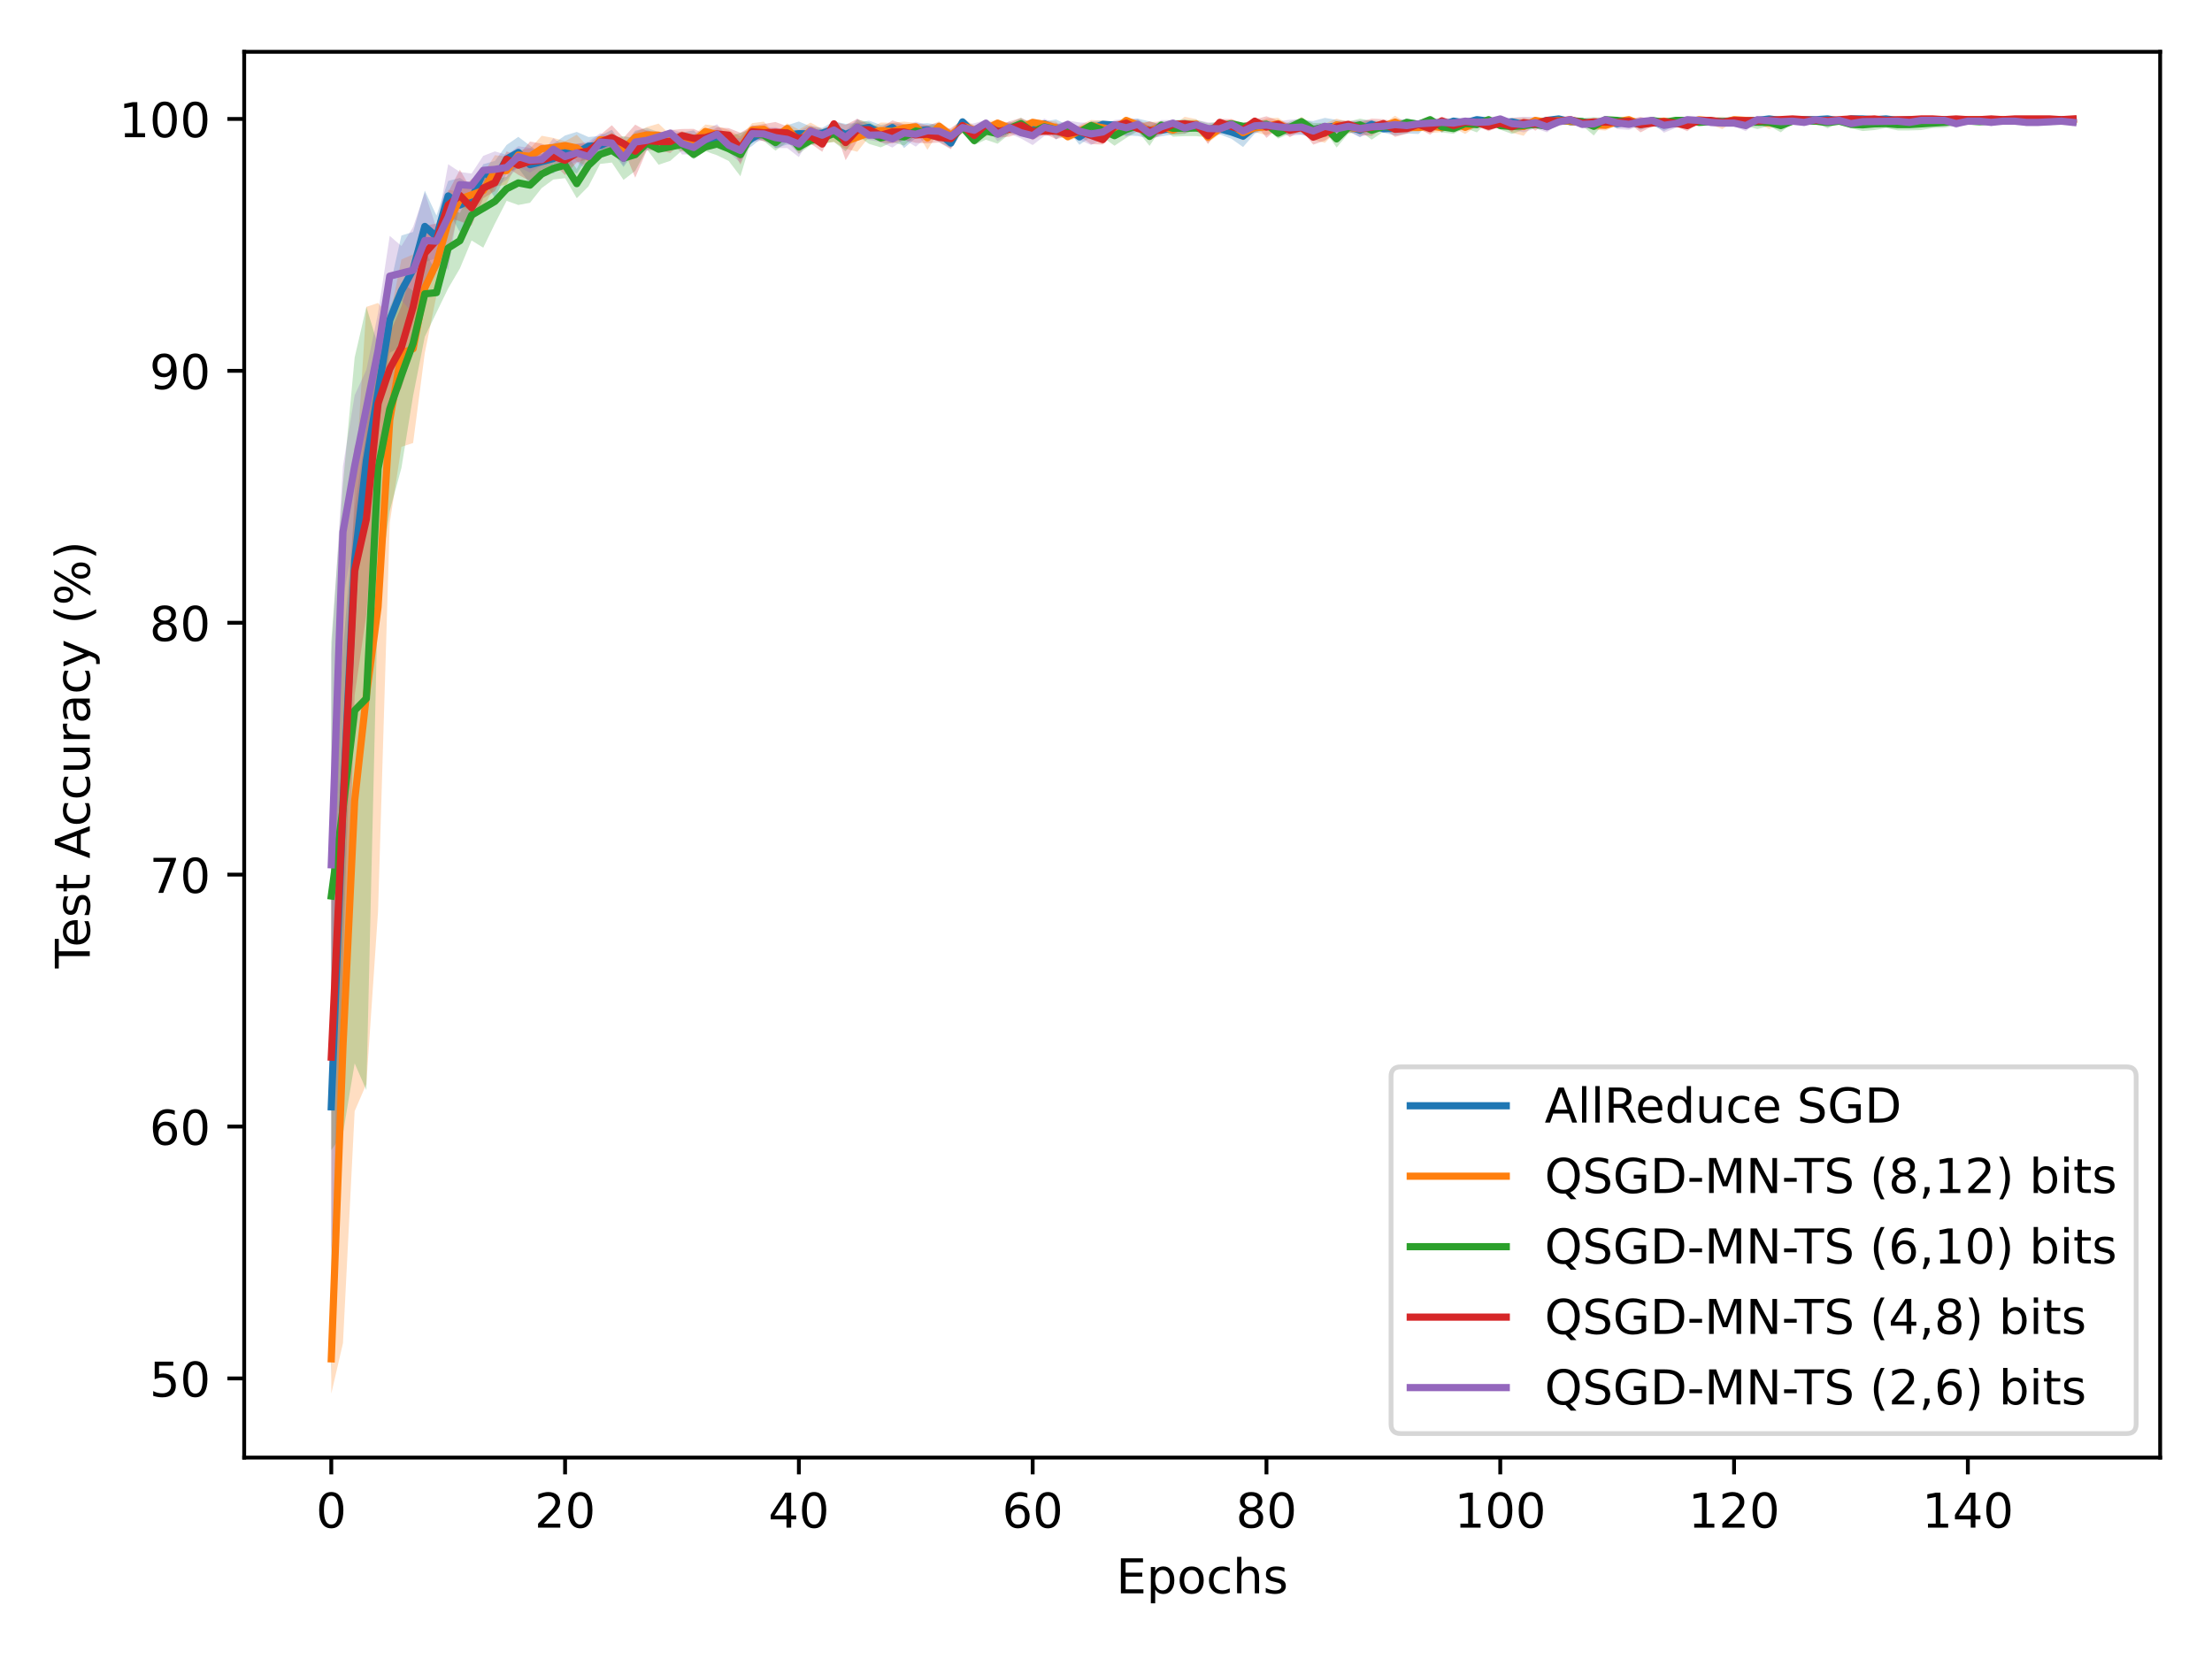<?xml version="1.0" encoding="utf-8" standalone="no"?>
<!DOCTYPE svg PUBLIC "-//W3C//DTD SVG 1.1//EN"
  "http://www.w3.org/Graphics/SVG/1.1/DTD/svg11.dtd">
<!-- Created with matplotlib (https://matplotlib.org/) -->
<svg height="345.6pt" version="1.1" viewBox="0 0 460.8 345.6" width="460.8pt" xmlns="http://www.w3.org/2000/svg" xmlns:xlink="http://www.w3.org/1999/xlink">
 <defs>
  <style type="text/css">*{stroke-linecap:butt;stroke-linejoin:round;}</style>
 </defs>
 <g id="figure_1">
  <g id="patch_1">
   <path d="M 0 345.6 
L 460.8 345.6 
L 460.8 0 
L 0 0 
z
" style="fill:#ffffff;"/>
  </g>
  <g id="axes_1">
   <g id="patch_2">
    <path d="M 50.87 303.64 
L 450 303.64 
L 450 10.8 
L 50.87 10.8 
z
" style="fill:#ffffff;"/>
   </g>
   <g id="PolyCollection_1">
    <path clip-path="url(#p55cea1a510)" d="M 69.012 173.907 
L 69.012 287.247 
L 71.447 199.15 
L 73.883 127.706 
L 76.318 102.703 
L 78.753 89.742 
L 81.188 73.51 
L 83.623 72.135 
L 86.059 63.962 
L 88.494 54.634 
L 90.929 53.748 
L 93.364 43.945 
L 95.8 48.371 
L 98.235 44.422 
L 100.67 37.486 
L 103.105 41.25 
L 105.54 36.063 
L 107.976 34.985 
L 110.411 38.283 
L 112.846 35.268 
L 115.281 36.142 
L 117.716 34.552 
L 120.152 36.223 
L 122.587 32.385 
L 125.022 32.307 
L 127.457 31.437 
L 129.892 34.804 
L 132.328 31.441 
L 134.763 30.612 
L 137.198 29.931 
L 139.633 29.934 
L 142.068 30.783 
L 144.504 30.592 
L 146.939 30.523 
L 149.374 29.73 
L 151.809 30.845 
L 154.244 31.917 
L 156.68 30.408 
L 159.115 28.404 
L 161.55 30.86 
L 163.985 30.119 
L 166.42 30.393 
L 168.856 29.469 
L 171.291 28.879 
L 173.726 28.477 
L 176.161 30.207 
L 178.596 28.448 
L 181.032 27.917 
L 183.467 29.579 
L 185.902 27.529 
L 188.337 30.848 
L 190.772 28.759 
L 193.208 28.514 
L 195.643 29.579 
L 198.078 30.881 
L 200.513 25.7 
L 202.949 28.996 
L 205.384 27.967 
L 207.819 26.942 
L 210.254 27.637 
L 212.689 27.083 
L 215.125 28.017 
L 217.56 26.314 
L 219.995 29.085 
L 222.43 27.083 
L 224.865 30.167 
L 227.301 28.477 
L 229.736 26.708 
L 232.171 26.686 
L 234.606 28.215 
L 237.041 28.334 
L 239.477 28.88 
L 241.912 28.404 
L 244.347 28.015 
L 246.782 27.898 
L 249.217 26.942 
L 251.653 28.783 
L 254.088 27.973 
L 256.523 28.911 
L 258.958 30.633 
L 261.393 27.826 
L 263.829 27.011 
L 266.264 27.398 
L 268.699 27.743 
L 271.134 28.017 
L 273.569 28.861 
L 276.005 28.582 
L 278.44 27.564 
L 280.875 27.339 
L 283.31 28.596 
L 285.745 26.708 
L 288.181 27.637 
L 290.616 28.224 
L 293.051 27.795 
L 295.486 27.917 
L 297.921 25.7 
L 300.357 27.65 
L 302.792 25.615 
L 305.227 26.601 
L 307.662 25.238 
L 310.098 25.615 
L 312.533 25.546 
L 314.968 25.7 
L 317.403 26.708 
L 319.838 26.309 
L 322.274 25.461 
L 324.709 24.777 
L 327.144 26.141 
L 329.579 25.7 
L 332.014 26.673 
L 334.45 26.007 
L 336.885 26.673 
L 339.32 25.7 
L 341.755 27.046 
L 344.19 26.141 
L 346.626 27.297 
L 349.061 26.141 
L 351.496 26.673 
L 353.931 25.461 
L 356.366 26.007 
L 358.802 26.141 
L 361.237 25.461 
L 363.672 25.461 
L 366.107 25.461 
L 368.542 24.777 
L 370.978 25.461 
L 373.413 25.238 
L 375.848 25.238 
L 378.283 25.238 
L 380.718 24.777 
L 383.154 26.007 
L 385.589 24.777 
L 388.024 24.777 
L 390.459 25.238 
L 392.894 24.777 
L 395.33 25.461 
L 397.765 25.238 
L 400.2 25.238 
L 402.635 25.238 
L 405.07 25.238 
L 407.506 25.238 
L 409.941 25.238 
L 412.376 25.238 
L 414.811 25.238 
L 417.247 25.238 
L 419.682 25.238 
L 422.117 25.238 
L 424.552 25.238 
L 426.987 25.238 
L 429.423 25.238 
L 431.858 25.238 
L 431.858 24.623 
L 431.858 24.623 
L 429.423 24.623 
L 426.987 24.623 
L 424.552 24.623 
L 422.117 24.623 
L 419.682 24.623 
L 417.247 24.623 
L 414.811 24.623 
L 412.376 24.623 
L 409.941 24.623 
L 407.506 24.623 
L 405.07 24.623 
L 402.635 24.623 
L 400.2 24.623 
L 397.765 24.623 
L 395.33 24.708 
L 392.894 24.777 
L 390.459 24.623 
L 388.024 24.777 
L 385.589 24.777 
L 383.154 24.367 
L 380.718 24.777 
L 378.283 24.623 
L 375.848 24.623 
L 373.413 24.623 
L 370.978 24.708 
L 368.542 24.777 
L 366.107 24.708 
L 363.672 24.708 
L 361.237 24.708 
L 358.802 24.54 
L 356.366 24.367 
L 353.931 24.708 
L 351.496 24.828 
L 349.061 24.54 
L 346.626 24.717 
L 344.19 24.54 
L 341.755 24.763 
L 339.32 25.085 
L 336.885 24.828 
L 334.45 24.367 
L 332.014 24.828 
L 329.579 25.085 
L 327.144 24.54 
L 324.709 24.777 
L 322.274 24.708 
L 319.838 24.988 
L 317.403 25.101 
L 314.968 25.085 
L 312.533 25.546 
L 310.098 24.862 
L 307.662 24.623 
L 305.227 24.593 
L 302.792 24.862 
L 300.357 24.569 
L 297.921 25.085 
L 295.486 25.122 
L 293.051 24.731 
L 290.616 25.225 
L 288.181 26.017 
L 285.745 25.101 
L 283.31 25.672 
L 280.875 25.29 
L 278.44 24.963 
L 276.005 24.56 
L 273.569 25.203 
L 271.134 25.022 
L 268.699 25.603 
L 266.264 25.641 
L 263.829 25.003 
L 261.393 25.008 
L 258.958 26.096 
L 256.523 26.075 
L 254.088 25.681 
L 251.653 26.306 
L 249.217 25.687 
L 246.782 24.833 
L 244.347 25.331 
L 241.912 25.865 
L 239.477 25.286 
L 237.041 24.705 
L 234.606 24.926 
L 232.171 25.431 
L 229.736 25.101 
L 227.301 25.279 
L 224.865 26.869 
L 222.43 26.058 
L 219.995 24.876 
L 217.56 25.29 
L 215.125 25.022 
L 212.689 26.058 
L 210.254 26.017 
L 207.819 25.687 
L 205.384 26.712 
L 202.949 26.605 
L 200.513 25.085 
L 198.078 28.717 
L 195.643 26.022 
L 193.208 25.652 
L 190.772 25.817 
L 188.337 25.983 
L 185.902 25.612 
L 183.467 26.022 
L 181.032 25.122 
L 178.596 25.615 
L 176.161 25.804 
L 173.726 25.279 
L 171.291 26.62 
L 168.856 26.337 
L 166.42 25.31 
L 163.985 26.097 
L 161.55 27.304 
L 159.115 26.582 
L 156.68 27.141 
L 154.244 29.526 
L 151.809 29.47 
L 149.374 26.999 
L 146.939 29.382 
L 144.504 27.162 
L 142.068 27.585 
L 139.633 28.435 
L 137.198 27.515 
L 134.763 26.629 
L 132.328 27.235 
L 129.892 30.329 
L 127.457 27.034 
L 125.022 28.316 
L 122.587 28.545 
L 120.152 27.475 
L 117.716 28.223 
L 115.281 29.913 
L 112.846 32.119 
L 110.411 30.335 
L 107.976 28.508 
L 105.54 30.197 
L 103.105 33.516 
L 100.67 34.206 
L 98.235 38.646 
L 95.8 37.055 
L 93.364 37.689 
L 90.929 44.899 
L 88.494 39.709 
L 86.059 48.316 
L 83.623 49.059 
L 81.188 59.88 
L 78.753 73.679 
L 76.318 89.312 
L 73.883 105.92 
L 71.447 135.428 
L 69.012 173.907 
z
" style="fill:#1f77b4;fill-opacity:0.25;"/>
   </g>
   <g id="PolyCollection_2">
    <path clip-path="url(#p55cea1a510)" d="M 69.012 275.825 
L 69.012 290.329 
L 71.447 279.806 
L 73.883 231.488 
L 76.318 225.814 
L 78.753 189.885 
L 81.188 108.96 
L 83.623 93.078 
L 86.059 92.284 
L 88.494 73.537 
L 90.929 61.548 
L 93.364 53.062 
L 95.8 43.015 
L 98.235 43.86 
L 100.67 43.2 
L 103.105 38.853 
L 105.54 38.491 
L 107.976 33.304 
L 110.411 34.175 
L 112.846 33.672 
L 115.281 32.709 
L 117.716 31.208 
L 120.152 33.577 
L 122.587 34.789 
L 125.022 29.133 
L 127.457 30.783 
L 129.892 32.38 
L 132.328 29.683 
L 134.763 29.753 
L 137.198 30.57 
L 139.633 30.112 
L 142.068 31.574 
L 144.504 30.71 
L 146.939 28.844 
L 149.374 29.755 
L 151.809 30.873 
L 154.244 33.351 
L 156.68 28.514 
L 159.115 28.522 
L 161.55 29.404 
L 163.985 27.868 
L 166.42 31.995 
L 168.856 28.843 
L 171.291 29.884 
L 173.726 29.558 
L 176.161 31.007 
L 178.596 31.612 
L 181.032 28.549 
L 183.467 28.843 
L 185.902 29.205 
L 188.337 28.015 
L 190.772 27.237 
L 193.208 31.216 
L 195.643 27.339 
L 198.078 29.34 
L 200.513 27.853 
L 202.949 28.042 
L 205.384 28.477 
L 207.819 26.309 
L 210.254 27.743 
L 212.689 28.015 
L 215.125 26.244 
L 217.56 26.708 
L 219.995 27.912 
L 222.43 29.378 
L 224.865 28.516 
L 227.301 27.336 
L 229.736 28.102 
L 232.171 28.88 
L 234.606 25.461 
L 237.041 26.686 
L 239.477 29.16 
L 241.912 27.445 
L 244.347 28.042 
L 246.782 27.788 
L 249.217 26.896 
L 251.653 29.753 
L 254.088 27.868 
L 256.523 27.046 
L 258.958 29.262 
L 261.393 27.529 
L 263.829 28.159 
L 266.264 26.978 
L 268.699 28.042 
L 271.134 27.581 
L 273.569 29.14 
L 276.005 29.751 
L 278.44 27.297 
L 280.875 27.715 
L 283.31 27.637 
L 285.745 27.398 
L 288.181 26.942 
L 290.616 26.776 
L 293.051 27.529 
L 295.486 27.083 
L 297.921 27.698 
L 300.357 27.529 
L 302.792 26.601 
L 305.227 27.917 
L 307.662 26.244 
L 310.098 26.708 
L 312.533 25.7 
L 314.968 27.65 
L 317.403 28.286 
L 319.838 25.461 
L 322.274 26.244 
L 324.709 25.461 
L 327.144 25.615 
L 329.579 26.244 
L 332.014 27.011 
L 334.45 27.201 
L 336.885 26.141 
L 339.32 25.238 
L 341.755 26.708 
L 344.19 26.244 
L 346.626 25.615 
L 349.061 26.314 
L 351.496 26.887 
L 353.931 25.238 
L 356.366 26.007 
L 358.802 26.887 
L 361.237 25.238 
L 363.672 25.461 
L 366.107 25.615 
L 368.542 26.887 
L 370.978 25.615 
L 373.413 25.238 
L 375.848 25.615 
L 378.283 25.615 
L 380.718 26.141 
L 383.154 25.615 
L 385.589 25.238 
L 388.024 25.238 
L 390.459 26.007 
L 392.894 26.141 
L 395.33 26.007 
L 397.765 26.007 
L 400.2 26.007 
L 402.635 26.007 
L 405.07 26.007 
L 407.506 25.238 
L 409.941 25.238 
L 412.376 25.238 
L 414.811 25.238 
L 417.247 25.238 
L 419.682 25.238 
L 422.117 26.007 
L 424.552 25.238 
L 426.987 25.238 
L 429.423 26.007 
L 431.858 25.238 
L 431.858 24.623 
L 431.858 24.623 
L 429.423 24.367 
L 426.987 24.623 
L 424.552 24.623 
L 422.117 24.367 
L 419.682 24.623 
L 417.247 24.623 
L 414.811 24.623 
L 412.376 24.623 
L 409.941 24.623 
L 407.506 24.623 
L 405.07 24.367 
L 402.635 24.367 
L 400.2 24.367 
L 397.765 24.367 
L 395.33 24.367 
L 392.894 24.54 
L 390.459 24.367 
L 388.024 24.623 
L 385.589 24.623 
L 383.154 24.862 
L 380.718 24.54 
L 378.283 24.862 
L 375.848 24.862 
L 373.413 24.623 
L 370.978 24.862 
L 368.542 24.307 
L 366.107 24.862 
L 363.672 24.708 
L 361.237 24.623 
L 358.802 24.307 
L 356.366 24.367 
L 353.931 24.623 
L 351.496 24.307 
L 349.061 25.29 
L 346.626 24.862 
L 344.19 24.745 
L 341.755 25.101 
L 339.32 24.623 
L 336.885 24.54 
L 334.45 25.018 
L 332.014 25.003 
L 329.579 24.745 
L 327.144 24.862 
L 324.709 24.708 
L 322.274 24.745 
L 319.838 24.708 
L 317.403 24.446 
L 314.968 24.569 
L 312.533 25.085 
L 310.098 25.101 
L 307.662 24.745 
L 305.227 25.122 
L 302.792 24.593 
L 300.357 25.612 
L 297.921 24.828 
L 295.486 26.058 
L 293.051 25.612 
L 290.616 24.111 
L 288.181 25.687 
L 285.745 25.641 
L 283.31 26.017 
L 280.875 25.324 
L 278.44 24.717 
L 276.005 25.747 
L 273.569 26.359 
L 271.134 24.33 
L 268.699 26.124 
L 266.264 24.523 
L 263.829 24.675 
L 261.393 25.612 
L 258.958 26.031 
L 256.523 24.763 
L 254.088 25.684 
L 251.653 27.385 
L 249.217 24.811 
L 246.782 24.328 
L 244.347 26.124 
L 241.912 25.286 
L 239.477 25.416 
L 237.041 25.431 
L 234.606 24.708 
L 232.171 25.286 
L 229.736 25.142 
L 227.301 24.985 
L 224.865 26.06 
L 222.43 27.556 
L 219.995 25.332 
L 217.56 25.101 
L 215.125 24.745 
L 212.689 25.331 
L 210.254 25.603 
L 207.819 24.988 
L 205.384 25.279 
L 202.949 26.124 
L 200.513 24.571 
L 198.078 27.081 
L 195.643 25.29 
L 193.208 26.23 
L 190.772 25.597 
L 188.337 25.331 
L 185.902 25.576 
L 183.467 25.528 
L 181.032 26.847 
L 178.596 25.424 
L 176.161 27.874 
L 173.726 25.94 
L 171.291 26.844 
L 168.856 25.528 
L 166.42 26.988 
L 163.985 25.684 
L 161.55 27.94 
L 159.115 25.337 
L 156.68 25.652 
L 154.244 28.4 
L 151.809 27.085 
L 149.374 26.256 
L 146.939 25.938 
L 144.504 28.171 
L 142.068 27.306 
L 139.633 28.052 
L 137.198 25.748 
L 134.763 26.463 
L 132.328 27.558 
L 129.892 29.883 
L 127.457 27.585 
L 125.022 29.133 
L 122.587 30.651 
L 120.152 28.071 
L 117.716 29.415 
L 115.281 28.734 
L 112.846 28.284 
L 110.411 30.957 
L 107.976 31.316 
L 105.54 32.586 
L 103.105 32.327 
L 100.67 36.178 
L 98.235 37.261 
L 95.8 39.951 
L 93.364 39.538 
L 90.929 48.27 
L 88.494 46.428 
L 86.059 52.996 
L 83.623 54.047 
L 81.188 66.042 
L 78.753 63.111 
L 76.318 63.925 
L 73.883 102.117 
L 71.447 156.186 
L 69.012 275.825 
z
" style="fill:#ff7f0e;fill-opacity:0.25;"/>
   </g>
   <g id="PolyCollection_3">
    <path clip-path="url(#p55cea1a510)" d="M 69.012 133.728 
L 69.012 239.592 
L 71.447 236.128 
L 73.883 221.524 
L 76.318 227.094 
L 78.753 123.338 
L 81.188 106.445 
L 83.623 97.491 
L 86.059 82.43 
L 88.494 70.159 
L 90.929 65.101 
L 93.364 60.087 
L 95.8 55.93 
L 98.235 50.091 
L 100.67 51.598 
L 103.105 46.579 
L 105.54 41.838 
L 107.976 42.701 
L 110.411 42.244 
L 112.846 39.17 
L 115.281 37.394 
L 117.716 37.116 
L 120.152 41.297 
L 122.587 38.827 
L 125.022 34.144 
L 127.457 33.86 
L 129.892 37.478 
L 132.328 35.603 
L 134.763 31.112 
L 137.198 34.324 
L 139.633 33.506 
L 142.068 31.366 
L 144.504 33.161 
L 146.939 31.498 
L 149.374 32.345 
L 151.809 33.532 
L 154.244 36.728 
L 156.68 28.616 
L 159.115 29.387 
L 161.55 31.384 
L 163.985 29.558 
L 166.42 32.045 
L 168.856 30.216 
L 171.291 29.949 
L 173.726 29.556 
L 176.161 31.521 
L 178.596 28.215 
L 181.032 29.97 
L 183.467 30.705 
L 185.902 29.601 
L 188.337 30.327 
L 190.772 28.211 
L 193.208 29.091 
L 195.643 29.126 
L 198.078 29.868 
L 200.513 27.398 
L 202.949 30.198 
L 205.384 29.103 
L 207.819 29.94 
L 210.254 27.973 
L 212.689 26.978 
L 215.125 28.911 
L 217.56 27.57 
L 219.995 28.194 
L 222.43 28.984 
L 224.865 28.481 
L 227.301 27.012 
L 229.736 28.596 
L 232.171 30.36 
L 234.606 28.738 
L 237.041 27.336 
L 239.477 30.396 
L 241.912 26.686 
L 244.347 28.474 
L 246.782 28.362 
L 249.217 28.362 
L 251.653 28.596 
L 254.088 27.012 
L 256.523 26.314 
L 258.958 26.942 
L 261.393 27.564 
L 263.829 26.708 
L 266.264 28.879 
L 268.699 27.826 
L 271.134 26.141 
L 273.569 28.448 
L 276.005 27.237 
L 278.44 30.743 
L 280.875 27.826 
L 283.31 27.297 
L 285.745 29.095 
L 288.181 27.445 
L 290.616 27.529 
L 293.051 26.244 
L 295.486 26.708 
L 297.921 25.238 
L 300.357 27.57 
L 302.792 27.868 
L 305.227 26.673 
L 307.662 27.581 
L 310.098 25.238 
L 312.533 27.012 
L 314.968 27.898 
L 317.403 27.012 
L 319.838 26.708 
L 322.274 26.942 
L 324.709 26.007 
L 327.144 25.461 
L 329.579 26.141 
L 332.014 28.225 
L 334.45 25.238 
L 336.885 25.461 
L 339.32 25.7 
L 341.755 26.673 
L 344.19 25.461 
L 346.626 26.244 
L 349.061 25.461 
L 351.496 25.461 
L 353.931 26.244 
L 356.366 26.141 
L 358.802 25.7 
L 361.237 26.244 
L 363.672 26.244 
L 366.107 26.887 
L 368.542 26.244 
L 370.978 27.57 
L 373.413 25.615 
L 375.848 25.615 
L 378.283 25.615 
L 380.718 26.737 
L 383.154 25.615 
L 385.589 26.708 
L 388.024 27.297 
L 390.459 27.098 
L 392.894 26.673 
L 395.33 27.164 
L 397.765 27.164 
L 400.2 27.098 
L 402.635 26.673 
L 405.07 26.601 
L 407.506 26.141 
L 409.941 26.007 
L 412.376 26.141 
L 414.811 26.007 
L 417.247 26.007 
L 419.682 26.007 
L 422.117 26.007 
L 424.552 26.141 
L 426.987 26.007 
L 429.423 26.007 
L 431.858 26.007 
L 431.858 24.367 
L 431.858 24.367 
L 429.423 24.367 
L 426.987 24.367 
L 424.552 24.54 
L 422.117 24.367 
L 419.682 24.367 
L 417.247 24.367 
L 414.811 24.367 
L 412.376 24.54 
L 409.941 24.367 
L 407.506 24.54 
L 405.07 24.593 
L 402.635 24.828 
L 400.2 24.506 
L 397.765 24.747 
L 395.33 24.747 
L 392.894 24.828 
L 390.459 24.506 
L 388.024 24.717 
L 385.589 25.101 
L 383.154 24.862 
L 380.718 24.355 
L 378.283 24.862 
L 375.848 24.862 
L 373.413 24.862 
L 370.978 24.752 
L 368.542 24.745 
L 366.107 24.307 
L 363.672 24.745 
L 361.237 24.745 
L 358.802 25.085 
L 356.366 24.54 
L 353.931 24.745 
L 351.496 24.708 
L 349.061 24.708 
L 346.626 24.745 
L 344.19 24.708 
L 341.755 24.828 
L 339.32 25.085 
L 336.885 24.708 
L 334.45 24.623 
L 332.014 24.404 
L 329.579 24.54 
L 327.144 24.708 
L 324.709 24.367 
L 322.274 25.687 
L 319.838 25.101 
L 317.403 25.309 
L 314.968 24.833 
L 312.533 25.309 
L 310.098 24.623 
L 307.662 24.33 
L 305.227 24.828 
L 302.792 25.684 
L 300.357 25.264 
L 297.921 24.623 
L 295.486 25.101 
L 293.051 24.745 
L 290.616 25.612 
L 288.181 25.286 
L 285.745 25.174 
L 283.31 24.717 
L 280.875 25.315 
L 278.44 27.113 
L 276.005 25.597 
L 273.569 25.615 
L 271.134 24.54 
L 268.699 25.315 
L 266.264 26.62 
L 263.829 25.101 
L 261.393 24.963 
L 258.958 25.687 
L 256.523 25.29 
L 254.088 25.309 
L 251.653 25.672 
L 249.217 24.984 
L 246.782 24.984 
L 244.347 24.975 
L 241.912 25.431 
L 239.477 26.435 
L 237.041 24.985 
L 234.606 25.223 
L 232.171 26.164 
L 229.736 25.672 
L 227.301 25.309 
L 224.865 26.608 
L 222.43 25.695 
L 219.995 25.87 
L 217.56 25.264 
L 215.125 26.075 
L 212.689 24.523 
L 210.254 25.681 
L 207.819 25.764 
L 205.384 25.473 
L 202.949 28.376 
L 200.513 25.641 
L 198.078 27.783 
L 195.643 25.86 
L 193.208 26.203 
L 190.772 26.366 
L 188.337 26.709 
L 185.902 26.82 
L 183.467 26.741 
L 181.032 25.426 
L 178.596 24.926 
L 176.161 27.667 
L 173.726 26.045 
L 171.291 27.599 
L 168.856 28.255 
L 166.42 29.193 
L 163.985 25.94 
L 161.55 28.009 
L 159.115 26.932 
L 156.68 26.883 
L 154.244 27.688 
L 151.809 28.424 
L 149.374 27.664 
L 146.939 29.74 
L 144.504 31.152 
L 142.068 28.847 
L 139.633 27.732 
L 137.198 27.837 
L 134.763 28.487 
L 132.328 28.812 
L 129.892 28.372 
L 127.457 28.812 
L 125.022 30.169 
L 122.587 30.098 
L 120.152 35.212 
L 117.716 31.706 
L 115.281 32.761 
L 112.846 33.342 
L 110.411 34.879 
L 107.976 33.5 
L 105.54 36.823 
L 103.105 37.309 
L 100.67 35.263 
L 98.235 39.537 
L 95.8 44.357 
L 93.364 43.274 
L 90.929 56.811 
L 88.494 52.265 
L 86.059 60.595 
L 83.623 58.857 
L 81.188 64.047 
L 78.753 71.957 
L 76.318 63.926 
L 73.883 74.467 
L 71.447 100.808 
L 69.012 133.728 
z
" style="fill:#2ca02c;fill-opacity:0.25;"/>
   </g>
   <g id="PolyCollection_4">
    <path clip-path="url(#p55cea1a510)" d="M 69.012 179.42 
L 69.012 261.03 
L 71.447 225.488 
L 73.883 144.812 
L 76.318 128.002 
L 78.753 93.404 
L 81.188 84.26 
L 83.623 80.868 
L 86.059 72.753 
L 88.494 58.494 
L 90.929 53.515 
L 93.364 45.381 
L 95.8 46.083 
L 98.235 47.005 
L 100.67 41.311 
L 103.105 39.798 
L 105.54 34.821 
L 107.976 36.42 
L 110.411 37.702 
L 112.846 36.841 
L 115.281 34.1 
L 117.716 36.468 
L 120.152 33.847 
L 122.587 33.081 
L 125.022 31.065 
L 127.457 31.261 
L 129.892 31.092 
L 132.328 37.022 
L 134.763 31.275 
L 137.198 31.286 
L 139.633 31.882 
L 142.068 29.652 
L 144.504 30.806 
L 146.939 29.404 
L 149.374 29.243 
L 151.809 29.63 
L 154.244 34.3 
L 156.68 28.639 
L 159.115 29.454 
L 161.55 29.678 
L 163.985 29.079 
L 166.42 29.564 
L 168.856 29.884 
L 171.291 31.629 
L 173.726 26.314 
L 176.161 33.376 
L 178.596 29.314 
L 181.032 28.194 
L 183.467 29.657 
L 185.902 29.916 
L 188.337 29.126 
L 190.772 29.753 
L 193.208 29.848 
L 195.643 29.683 
L 198.078 31.087 
L 200.513 27.336 
L 202.949 29.601 
L 205.384 26.708 
L 207.819 28.672 
L 210.254 28.477 
L 212.689 27.65 
L 215.125 29.205 
L 217.56 27.859 
L 219.995 28.975 
L 222.43 28.364 
L 224.865 28.364 
L 227.301 30.027 
L 229.736 30.112 
L 232.171 27.339 
L 234.606 26.309 
L 237.041 27.508 
L 239.477 29.226 
L 241.912 28.042 
L 244.347 26.708 
L 246.782 26.314 
L 249.217 26.686 
L 251.653 30.027 
L 254.088 26.244 
L 256.523 27.898 
L 258.958 28.448 
L 261.393 25.615 
L 263.829 28.717 
L 266.264 26.708 
L 268.699 28.596 
L 271.134 27.083 
L 273.569 30.135 
L 276.005 29.287 
L 278.44 27.57 
L 280.875 26.708 
L 283.31 28.086 
L 285.745 28.334 
L 288.181 26.673 
L 290.616 28.522 
L 293.051 27.868 
L 295.486 26.708 
L 297.921 28.086 
L 300.357 26.007 
L 302.792 27.336 
L 305.227 25.7 
L 307.662 26.244 
L 310.098 27.339 
L 312.533 26.309 
L 314.968 27.445 
L 317.403 25.546 
L 319.838 27.232 
L 322.274 25.461 
L 324.709 25.615 
L 327.144 25.238 
L 329.579 26.309 
L 332.014 25.7 
L 334.45 26.244 
L 336.885 26.244 
L 339.32 25.615 
L 341.755 27.581 
L 344.19 26.309 
L 346.626 26.141 
L 349.061 26.309 
L 351.496 27.336 
L 353.931 25.461 
L 356.366 25.461 
L 358.802 26.244 
L 361.237 25.461 
L 363.672 26.007 
L 366.107 26.007 
L 368.542 25.461 
L 370.978 25.461 
L 373.413 24.777 
L 375.848 25.238 
L 378.283 25.461 
L 380.718 25.461 
L 383.154 25.238 
L 385.589 24.777 
L 388.024 25.238 
L 390.459 24.777 
L 392.894 25.461 
L 395.33 25.238 
L 397.765 25.238 
L 400.2 24.777 
L 402.635 24.777 
L 405.07 25.238 
L 407.506 24.777 
L 409.941 25.238 
L 412.376 25.238 
L 414.811 24.777 
L 417.247 25.238 
L 419.682 24.777 
L 422.117 24.777 
L 424.552 24.777 
L 426.987 24.777 
L 429.423 25.238 
L 431.858 24.777 
L 431.858 24.777 
L 431.858 24.777 
L 429.423 24.623 
L 426.987 24.777 
L 424.552 24.777 
L 422.117 24.777 
L 419.682 24.777 
L 417.247 24.623 
L 414.811 24.777 
L 412.376 24.623 
L 409.941 24.623 
L 407.506 24.777 
L 405.07 24.623 
L 402.635 24.777 
L 400.2 24.777 
L 397.765 24.623 
L 395.33 24.623 
L 392.894 24.708 
L 390.459 24.777 
L 388.024 24.623 
L 385.589 24.777 
L 383.154 24.623 
L 380.718 24.708 
L 378.283 24.708 
L 375.848 24.623 
L 373.413 24.777 
L 370.978 24.708 
L 368.542 24.708 
L 366.107 24.367 
L 363.672 24.367 
L 361.237 24.708 
L 358.802 24.745 
L 356.366 24.708 
L 353.931 24.708 
L 351.496 24.985 
L 349.061 24.988 
L 346.626 24.54 
L 344.19 24.988 
L 341.755 24.33 
L 339.32 24.862 
L 336.885 24.745 
L 334.45 24.745 
L 332.014 25.085 
L 329.579 24.988 
L 327.144 24.623 
L 324.709 24.862 
L 322.274 24.708 
L 319.838 24.474 
L 317.403 25.546 
L 314.968 25.286 
L 312.533 24.988 
L 310.098 25.29 
L 307.662 24.745 
L 305.227 25.085 
L 302.792 24.985 
L 300.357 24.367 
L 297.921 25.465 
L 295.486 25.101 
L 293.051 25.684 
L 290.616 25.337 
L 288.181 24.828 
L 285.745 24.705 
L 283.31 25.465 
L 280.875 25.101 
L 278.44 25.264 
L 276.005 26.007 
L 273.569 27.003 
L 271.134 26.058 
L 268.699 25.672 
L 266.264 25.101 
L 263.829 24.219 
L 261.393 24.862 
L 258.958 25.615 
L 256.523 24.833 
L 254.088 24.745 
L 251.653 26.497 
L 249.217 25.431 
L 246.782 25.29 
L 244.347 25.101 
L 241.912 26.124 
L 239.477 25.248 
L 237.041 26.044 
L 234.606 24.988 
L 232.171 25.29 
L 229.736 28.052 
L 227.301 26.497 
L 224.865 26.314 
L 222.43 27.339 
L 219.995 25.601 
L 217.56 26.717 
L 215.125 25.576 
L 212.689 24.569 
L 210.254 25.279 
L 207.819 26.212 
L 205.384 25.101 
L 202.949 26.82 
L 200.513 24.985 
L 198.078 26.667 
L 195.643 27.558 
L 193.208 26.06 
L 190.772 26.463 
L 188.337 25.86 
L 185.902 25.07 
L 183.467 26.662 
L 181.032 25.87 
L 178.596 24.749 
L 176.161 26.018 
L 173.726 25.29 
L 171.291 28.379 
L 168.856 26.844 
L 166.42 28.189 
L 163.985 26.317 
L 161.55 25.41 
L 159.115 25.839 
L 156.68 26.244 
L 154.244 27.655 
L 151.809 26.688 
L 149.374 26.563 
L 146.939 27.94 
L 144.504 26.845 
L 142.068 26.872 
L 139.633 27.101 
L 137.198 27.697 
L 134.763 27.298 
L 132.328 25.958 
L 129.892 28.711 
L 127.457 26.082 
L 125.022 28.123 
L 122.587 29.899 
L 120.152 29.953 
L 117.716 30.305 
L 115.281 31.032 
L 112.846 29.931 
L 110.411 29.48 
L 107.976 32.403 
L 105.54 31.541 
L 103.105 36.301 
L 100.67 37.043 
L 98.235 39.548 
L 95.8 35.346 
L 93.364 40.045 
L 90.929 46.567 
L 88.494 47.02 
L 86.059 55.206 
L 83.623 63.796 
L 81.188 69.424 
L 78.753 74.731 
L 76.318 88.303 
L 73.883 93.017 
L 71.447 111.141 
L 69.012 179.42 
z
" style="fill:#d62728;fill-opacity:0.25;"/>
   </g>
   <g id="PolyCollection_5">
    <path clip-path="url(#p55cea1a510)" d="M 69.012 136.291 
L 69.012 224.013 
L 71.447 124.55 
L 73.883 111.841 
L 76.318 93.453 
L 78.753 80.764 
L 81.188 65.914 
L 83.623 62.56 
L 86.059 65.302 
L 88.494 60.053 
L 90.929 52.96 
L 93.364 56.239 
L 95.8 41.095 
L 98.235 41.177 
L 100.67 38.512 
L 103.105 39.031 
L 105.54 37.483 
L 107.976 34.765 
L 110.411 35.972 
L 112.846 34.477 
L 115.281 33.375 
L 117.716 34.697 
L 120.152 33.722 
L 122.587 35.758 
L 125.022 31.438 
L 127.457 31.112 
L 129.892 34.505 
L 132.328 30.531 
L 134.763 31.437 
L 137.198 29.019 
L 139.633 28.616 
L 142.068 32.182 
L 144.504 32.129 
L 146.939 31.128 
L 149.374 30.033 
L 151.809 31.786 
L 154.244 33.886 
L 156.68 29.634 
L 159.115 29.243 
L 161.55 30.842 
L 163.985 30.839 
L 166.42 32.719 
L 168.856 28.516 
L 171.291 29.387 
L 173.726 28.338 
L 176.161 30.178 
L 178.596 28.334 
L 181.032 29.15 
L 183.467 29.611 
L 185.902 30.743 
L 188.337 29.079 
L 190.772 30.55 
L 193.208 28.434 
L 195.643 29.173 
L 198.078 29.765 
L 200.513 27.083 
L 202.949 28.596 
L 205.384 26.309 
L 207.819 29.454 
L 210.254 27.826 
L 212.689 28.842 
L 215.125 30.224 
L 217.56 28.334 
L 219.995 28.194 
L 222.43 26.708 
L 224.865 29.173 
L 227.301 30.203 
L 229.736 28.911 
L 232.171 27.011 
L 234.606 28.501 
L 237.041 27.046 
L 239.477 29.14 
L 241.912 27.826 
L 244.347 26.309 
L 246.782 27.743 
L 249.217 27.011 
L 251.653 28.086 
L 254.088 27.973 
L 256.523 26.708 
L 258.958 28.516 
L 261.393 27.685 
L 263.829 26.686 
L 266.264 27.57 
L 268.699 28.309 
L 271.134 28.085 
L 273.569 28.516 
L 276.005 26.942 
L 278.44 27.973 
L 280.875 27.339 
L 283.31 28.524 
L 285.745 27.826 
L 288.181 26.942 
L 290.616 27.164 
L 293.051 27.336 
L 295.486 26.314 
L 297.921 26.309 
L 300.357 26.244 
L 302.792 26.309 
L 305.227 25.615 
L 307.662 26.244 
L 310.098 25.7 
L 312.533 24.777 
L 314.968 26.978 
L 317.403 27.581 
L 319.838 26.737 
L 322.274 27.57 
L 324.709 25.7 
L 327.144 25.238 
L 329.579 26.708 
L 332.014 26.314 
L 334.45 25.238 
L 336.885 26.887 
L 339.32 27.046 
L 341.755 26.141 
L 344.19 25.461 
L 346.626 27.65 
L 349.061 26.673 
L 351.496 25.238 
L 353.931 25.461 
L 356.366 26.244 
L 358.802 26.309 
L 361.237 26.309 
L 363.672 27.336 
L 366.107 25.238 
L 368.542 25.461 
L 370.978 26.141 
L 373.413 25.615 
L 375.848 26.244 
L 378.283 25.238 
L 380.718 26.141 
L 383.154 25.461 
L 385.589 26.673 
L 388.024 26.141 
L 390.459 26.141 
L 392.894 25.615 
L 395.33 25.615 
L 397.765 26.244 
L 400.2 25.461 
L 402.635 25.461 
L 405.07 25.461 
L 407.506 26.673 
L 409.941 25.615 
L 412.376 25.615 
L 414.811 26.244 
L 417.247 25.615 
L 419.682 25.615 
L 422.117 26.244 
L 424.552 26.244 
L 426.987 26.141 
L 429.423 25.615 
L 431.858 26.244 
L 431.858 24.745 
L 431.858 24.745 
L 429.423 24.862 
L 426.987 24.54 
L 424.552 24.745 
L 422.117 24.745 
L 419.682 24.862 
L 417.247 24.862 
L 414.811 24.745 
L 412.376 24.862 
L 409.941 24.862 
L 407.506 24.828 
L 405.07 24.708 
L 402.635 24.708 
L 400.2 24.708 
L 397.765 24.745 
L 395.33 24.862 
L 392.894 24.862 
L 390.459 24.54 
L 388.024 24.54 
L 385.589 24.828 
L 383.154 24.708 
L 380.718 24.54 
L 378.283 24.623 
L 375.848 24.745 
L 373.413 24.862 
L 370.978 24.54 
L 368.542 24.708 
L 366.107 24.623 
L 363.672 24.985 
L 361.237 24.988 
L 358.802 24.988 
L 356.366 24.745 
L 353.931 24.708 
L 351.496 24.623 
L 349.061 24.828 
L 346.626 24.569 
L 344.19 24.708 
L 341.755 24.54 
L 339.32 24.763 
L 336.885 24.307 
L 334.45 24.623 
L 332.014 25.29 
L 329.579 25.101 
L 327.144 24.623 
L 324.709 25.085 
L 322.274 25.264 
L 319.838 24.355 
L 317.403 24.33 
L 314.968 24.523 
L 312.533 24.777 
L 310.098 25.085 
L 307.662 24.745 
L 305.227 24.862 
L 302.792 24.988 
L 300.357 24.745 
L 297.921 24.988 
L 295.486 25.29 
L 293.051 24.985 
L 290.616 24.747 
L 288.181 25.687 
L 285.745 25.008 
L 283.31 25.027 
L 280.875 25.29 
L 278.44 25.681 
L 276.005 25.687 
L 273.569 26.06 
L 271.134 24.851 
L 268.699 24.935 
L 266.264 25.264 
L 263.829 25.431 
L 261.393 24.739 
L 258.958 26.06 
L 256.523 25.101 
L 254.088 25.681 
L 251.653 25.465 
L 249.217 25.003 
L 246.782 25.603 
L 244.347 24.988 
L 241.912 25.008 
L 239.477 26.359 
L 237.041 24.763 
L 234.606 24.743 
L 232.171 25.003 
L 229.736 26.075 
L 227.301 25.603 
L 224.865 25.506 
L 222.43 25.101 
L 219.995 25.87 
L 217.56 24.705 
L 215.125 26.3 
L 212.689 26.452 
L 210.254 25.315 
L 207.819 26.455 
L 205.384 24.988 
L 202.949 25.672 
L 200.513 26.058 
L 198.078 27.065 
L 195.643 25.506 
L 193.208 26.039 
L 190.772 25.358 
L 188.337 26.317 
L 185.902 27.113 
L 183.467 26.605 
L 181.032 27.168 
L 178.596 24.705 
L 176.161 27.165 
L 173.726 25.828 
L 171.291 26.932 
L 168.856 26.06 
L 166.42 27.29 
L 163.985 27.222 
L 161.55 26.501 
L 159.115 26.563 
L 156.68 26.069 
L 154.244 28.787 
L 151.809 28.735 
L 149.374 25.875 
L 146.939 27.036 
L 144.504 29.314 
L 142.068 27.621 
L 139.633 26.883 
L 137.198 27.915 
L 134.763 27.034 
L 132.328 28.658 
L 129.892 31.448 
L 127.457 28.487 
L 125.022 27.751 
L 122.587 29.477 
L 120.152 29.976 
L 117.716 30.539 
L 115.281 28.785 
L 112.846 31.988 
L 110.411 30.801 
L 107.976 30.47 
L 105.54 32.261 
L 103.105 31.534 
L 100.67 32.463 
L 98.235 36.152 
L 95.8 35.823 
L 93.364 34.209 
L 90.929 47.531 
L 88.494 40.131 
L 86.059 47.283 
L 83.623 51.255 
L 81.188 49.131 
L 78.753 65.233 
L 76.318 77.039 
L 73.883 82.326 
L 71.447 97.085 
L 69.012 136.291 
z
" style="fill:#9467bd;fill-opacity:0.25;"/>
   </g>
   <g id="matplotlib.axis_1">
    <g id="xtick_1">
     <g id="line2d_1">
      <defs>
       <path d="M 0 0 
L 0 3.5 
" id="m0ebfcf31e9" style="stroke:#000000;stroke-width:0.8;"/>
      </defs>
      <g>
       <use style="stroke:#000000;stroke-width:0.8;" x="69.012" xlink:href="#m0ebfcf31e9" y="303.64"/>
      </g>
     </g>
     <g id="text_1">
      <!-- 0 -->
      <g transform="translate(65.831 318.238)scale(0.1 -0.1)">
       <defs>
        <path d="M 31.781 66.406 
Q 24.172 66.406 20.328 58.906 
Q 16.5 51.422 16.5 36.375 
Q 16.5 21.391 20.328 13.891 
Q 24.172 6.391 31.781 6.391 
Q 39.453 6.391 43.281 13.891 
Q 47.125 21.391 47.125 36.375 
Q 47.125 51.422 43.281 58.906 
Q 39.453 66.406 31.781 66.406 
z
M 31.781 74.219 
Q 44.047 74.219 50.516 64.516 
Q 56.984 54.828 56.984 36.375 
Q 56.984 17.969 50.516 8.266 
Q 44.047 -1.422 31.781 -1.422 
Q 19.531 -1.422 13.062 8.266 
Q 6.594 17.969 6.594 36.375 
Q 6.594 54.828 13.062 64.516 
Q 19.531 74.219 31.781 74.219 
z
" id="DejaVuSans-48"/>
       </defs>
       <use xlink:href="#DejaVuSans-48"/>
      </g>
     </g>
    </g>
    <g id="xtick_2">
     <g id="line2d_2">
      <g>
       <use style="stroke:#000000;stroke-width:0.8;" x="117.716" xlink:href="#m0ebfcf31e9" y="303.64"/>
      </g>
     </g>
     <g id="text_2">
      <!-- 20 -->
      <g transform="translate(111.354 318.238)scale(0.1 -0.1)">
       <defs>
        <path d="M 19.188 8.297 
L 53.609 8.297 
L 53.609 0 
L 7.328 0 
L 7.328 8.297 
Q 12.938 14.109 22.625 23.891 
Q 32.328 33.688 34.812 36.531 
Q 39.547 41.844 41.422 45.531 
Q 43.312 49.219 43.312 52.781 
Q 43.312 58.594 39.234 62.25 
Q 35.156 65.922 28.609 65.922 
Q 23.969 65.922 18.812 64.312 
Q 13.672 62.703 7.812 59.422 
L 7.812 69.391 
Q 13.766 71.781 18.938 73 
Q 24.125 74.219 28.422 74.219 
Q 39.75 74.219 46.484 68.547 
Q 53.219 62.891 53.219 53.422 
Q 53.219 48.922 51.531 44.891 
Q 49.859 40.875 45.406 35.406 
Q 44.188 33.984 37.641 27.219 
Q 31.109 20.453 19.188 8.297 
z
" id="DejaVuSans-50"/>
       </defs>
       <use xlink:href="#DejaVuSans-50"/>
       <use x="63.623" xlink:href="#DejaVuSans-48"/>
      </g>
     </g>
    </g>
    <g id="xtick_3">
     <g id="line2d_3">
      <g>
       <use style="stroke:#000000;stroke-width:0.8;" x="166.42" xlink:href="#m0ebfcf31e9" y="303.64"/>
      </g>
     </g>
     <g id="text_3">
      <!-- 40 -->
      <g transform="translate(160.058 318.238)scale(0.1 -0.1)">
       <defs>
        <path d="M 37.797 64.312 
L 12.891 25.391 
L 37.797 25.391 
z
M 35.203 72.906 
L 47.609 72.906 
L 47.609 25.391 
L 58.016 25.391 
L 58.016 17.188 
L 47.609 17.188 
L 47.609 0 
L 37.797 0 
L 37.797 17.188 
L 4.891 17.188 
L 4.891 26.703 
z
" id="DejaVuSans-52"/>
       </defs>
       <use xlink:href="#DejaVuSans-52"/>
       <use x="63.623" xlink:href="#DejaVuSans-48"/>
      </g>
     </g>
    </g>
    <g id="xtick_4">
     <g id="line2d_4">
      <g>
       <use style="stroke:#000000;stroke-width:0.8;" x="215.125" xlink:href="#m0ebfcf31e9" y="303.64"/>
      </g>
     </g>
     <g id="text_4">
      <!-- 60 -->
      <g transform="translate(208.762 318.238)scale(0.1 -0.1)">
       <defs>
        <path d="M 33.016 40.375 
Q 26.375 40.375 22.484 35.828 
Q 18.609 31.297 18.609 23.391 
Q 18.609 15.531 22.484 10.953 
Q 26.375 6.391 33.016 6.391 
Q 39.656 6.391 43.531 10.953 
Q 47.406 15.531 47.406 23.391 
Q 47.406 31.297 43.531 35.828 
Q 39.656 40.375 33.016 40.375 
z
M 52.594 71.297 
L 52.594 62.312 
Q 48.875 64.062 45.094 64.984 
Q 41.312 65.922 37.594 65.922 
Q 27.828 65.922 22.672 59.328 
Q 17.531 52.734 16.797 39.406 
Q 19.672 43.656 24.016 45.922 
Q 28.375 48.188 33.594 48.188 
Q 44.578 48.188 50.953 41.516 
Q 57.328 34.859 57.328 23.391 
Q 57.328 12.156 50.688 5.359 
Q 44.047 -1.422 33.016 -1.422 
Q 20.359 -1.422 13.672 8.266 
Q 6.984 17.969 6.984 36.375 
Q 6.984 53.656 15.188 63.938 
Q 23.391 74.219 37.203 74.219 
Q 40.922 74.219 44.703 73.484 
Q 48.484 72.75 52.594 71.297 
z
" id="DejaVuSans-54"/>
       </defs>
       <use xlink:href="#DejaVuSans-54"/>
       <use x="63.623" xlink:href="#DejaVuSans-48"/>
      </g>
     </g>
    </g>
    <g id="xtick_5">
     <g id="line2d_5">
      <g>
       <use style="stroke:#000000;stroke-width:0.8;" x="263.829" xlink:href="#m0ebfcf31e9" y="303.64"/>
      </g>
     </g>
     <g id="text_5">
      <!-- 80 -->
      <g transform="translate(257.466 318.238)scale(0.1 -0.1)">
       <defs>
        <path d="M 31.781 34.625 
Q 24.75 34.625 20.719 30.859 
Q 16.703 27.094 16.703 20.516 
Q 16.703 13.922 20.719 10.156 
Q 24.75 6.391 31.781 6.391 
Q 38.812 6.391 42.859 10.172 
Q 46.922 13.969 46.922 20.516 
Q 46.922 27.094 42.891 30.859 
Q 38.875 34.625 31.781 34.625 
z
M 21.922 38.812 
Q 15.578 40.375 12.031 44.719 
Q 8.5 49.078 8.5 55.328 
Q 8.5 64.062 14.719 69.141 
Q 20.953 74.219 31.781 74.219 
Q 42.672 74.219 48.875 69.141 
Q 55.078 64.062 55.078 55.328 
Q 55.078 49.078 51.531 44.719 
Q 48 40.375 41.703 38.812 
Q 48.828 37.156 52.797 32.312 
Q 56.781 27.484 56.781 20.516 
Q 56.781 9.906 50.312 4.234 
Q 43.844 -1.422 31.781 -1.422 
Q 19.734 -1.422 13.25 4.234 
Q 6.781 9.906 6.781 20.516 
Q 6.781 27.484 10.781 32.312 
Q 14.797 37.156 21.922 38.812 
z
M 18.312 54.391 
Q 18.312 48.734 21.844 45.562 
Q 25.391 42.391 31.781 42.391 
Q 38.141 42.391 41.719 45.562 
Q 45.312 48.734 45.312 54.391 
Q 45.312 60.062 41.719 63.234 
Q 38.141 66.406 31.781 66.406 
Q 25.391 66.406 21.844 63.234 
Q 18.312 60.062 18.312 54.391 
z
" id="DejaVuSans-56"/>
       </defs>
       <use xlink:href="#DejaVuSans-56"/>
       <use x="63.623" xlink:href="#DejaVuSans-48"/>
      </g>
     </g>
    </g>
    <g id="xtick_6">
     <g id="line2d_6">
      <g>
       <use style="stroke:#000000;stroke-width:0.8;" x="312.533" xlink:href="#m0ebfcf31e9" y="303.64"/>
      </g>
     </g>
     <g id="text_6">
      <!-- 100 -->
      <g transform="translate(302.989 318.238)scale(0.1 -0.1)">
       <defs>
        <path d="M 12.406 8.297 
L 28.516 8.297 
L 28.516 63.922 
L 10.984 60.406 
L 10.984 69.391 
L 28.422 72.906 
L 38.281 72.906 
L 38.281 8.297 
L 54.391 8.297 
L 54.391 0 
L 12.406 0 
z
" id="DejaVuSans-49"/>
       </defs>
       <use xlink:href="#DejaVuSans-49"/>
       <use x="63.623" xlink:href="#DejaVuSans-48"/>
       <use x="127.246" xlink:href="#DejaVuSans-48"/>
      </g>
     </g>
    </g>
    <g id="xtick_7">
     <g id="line2d_7">
      <g>
       <use style="stroke:#000000;stroke-width:0.8;" x="361.237" xlink:href="#m0ebfcf31e9" y="303.64"/>
      </g>
     </g>
     <g id="text_7">
      <!-- 120 -->
      <g transform="translate(351.693 318.238)scale(0.1 -0.1)">
       <use xlink:href="#DejaVuSans-49"/>
       <use x="63.623" xlink:href="#DejaVuSans-50"/>
       <use x="127.246" xlink:href="#DejaVuSans-48"/>
      </g>
     </g>
    </g>
    <g id="xtick_8">
     <g id="line2d_8">
      <g>
       <use style="stroke:#000000;stroke-width:0.8;" x="409.941" xlink:href="#m0ebfcf31e9" y="303.64"/>
      </g>
     </g>
     <g id="text_8">
      <!-- 140 -->
      <g transform="translate(400.397 318.238)scale(0.1 -0.1)">
       <use xlink:href="#DejaVuSans-49"/>
       <use x="63.623" xlink:href="#DejaVuSans-52"/>
       <use x="127.246" xlink:href="#DejaVuSans-48"/>
      </g>
     </g>
    </g>
    <g id="text_9">
     <!-- Epochs -->
     <g transform="translate(232.519 331.917)scale(0.1 -0.1)">
      <defs>
       <path d="M 9.812 72.906 
L 55.906 72.906 
L 55.906 64.594 
L 19.672 64.594 
L 19.672 43.016 
L 54.391 43.016 
L 54.391 34.719 
L 19.672 34.719 
L 19.672 8.297 
L 56.781 8.297 
L 56.781 0 
L 9.812 0 
z
" id="DejaVuSans-69"/>
       <path d="M 18.109 8.203 
L 18.109 -20.797 
L 9.078 -20.797 
L 9.078 54.688 
L 18.109 54.688 
L 18.109 46.391 
Q 20.953 51.266 25.266 53.625 
Q 29.594 56 35.594 56 
Q 45.562 56 51.781 48.094 
Q 58.016 40.188 58.016 27.297 
Q 58.016 14.406 51.781 6.484 
Q 45.562 -1.422 35.594 -1.422 
Q 29.594 -1.422 25.266 0.953 
Q 20.953 3.328 18.109 8.203 
z
M 48.688 27.297 
Q 48.688 37.203 44.609 42.844 
Q 40.531 48.484 33.406 48.484 
Q 26.266 48.484 22.188 42.844 
Q 18.109 37.203 18.109 27.297 
Q 18.109 17.391 22.188 11.75 
Q 26.266 6.109 33.406 6.109 
Q 40.531 6.109 44.609 11.75 
Q 48.688 17.391 48.688 27.297 
z
" id="DejaVuSans-112"/>
       <path d="M 30.609 48.391 
Q 23.391 48.391 19.188 42.75 
Q 14.984 37.109 14.984 27.297 
Q 14.984 17.484 19.156 11.844 
Q 23.344 6.203 30.609 6.203 
Q 37.797 6.203 41.984 11.859 
Q 46.188 17.531 46.188 27.297 
Q 46.188 37.016 41.984 42.703 
Q 37.797 48.391 30.609 48.391 
z
M 30.609 56 
Q 42.328 56 49.016 48.375 
Q 55.719 40.766 55.719 27.297 
Q 55.719 13.875 49.016 6.219 
Q 42.328 -1.422 30.609 -1.422 
Q 18.844 -1.422 12.172 6.219 
Q 5.516 13.875 5.516 27.297 
Q 5.516 40.766 12.172 48.375 
Q 18.844 56 30.609 56 
z
" id="DejaVuSans-111"/>
       <path d="M 48.781 52.594 
L 48.781 44.188 
Q 44.969 46.297 41.141 47.344 
Q 37.312 48.391 33.406 48.391 
Q 24.656 48.391 19.812 42.844 
Q 14.984 37.312 14.984 27.297 
Q 14.984 17.281 19.812 11.734 
Q 24.656 6.203 33.406 6.203 
Q 37.312 6.203 41.141 7.25 
Q 44.969 8.297 48.781 10.406 
L 48.781 2.094 
Q 45.016 0.344 40.984 -0.531 
Q 36.969 -1.422 32.422 -1.422 
Q 20.062 -1.422 12.781 6.344 
Q 5.516 14.109 5.516 27.297 
Q 5.516 40.672 12.859 48.328 
Q 20.219 56 33.016 56 
Q 37.156 56 41.109 55.141 
Q 45.062 54.297 48.781 52.594 
z
" id="DejaVuSans-99"/>
       <path d="M 54.891 33.016 
L 54.891 0 
L 45.906 0 
L 45.906 32.719 
Q 45.906 40.484 42.875 44.328 
Q 39.844 48.188 33.797 48.188 
Q 26.516 48.188 22.312 43.547 
Q 18.109 38.922 18.109 30.906 
L 18.109 0 
L 9.078 0 
L 9.078 75.984 
L 18.109 75.984 
L 18.109 46.188 
Q 21.344 51.125 25.703 53.562 
Q 30.078 56 35.797 56 
Q 45.219 56 50.047 50.172 
Q 54.891 44.344 54.891 33.016 
z
" id="DejaVuSans-104"/>
       <path d="M 44.281 53.078 
L 44.281 44.578 
Q 40.484 46.531 36.375 47.5 
Q 32.281 48.484 27.875 48.484 
Q 21.188 48.484 17.844 46.438 
Q 14.5 44.391 14.5 40.281 
Q 14.5 37.156 16.891 35.375 
Q 19.281 33.594 26.516 31.984 
L 29.594 31.297 
Q 39.156 29.25 43.188 25.516 
Q 47.219 21.781 47.219 15.094 
Q 47.219 7.469 41.188 3.016 
Q 35.156 -1.422 24.609 -1.422 
Q 20.219 -1.422 15.453 -0.562 
Q 10.688 0.297 5.422 2 
L 5.422 11.281 
Q 10.406 8.688 15.234 7.391 
Q 20.062 6.109 24.812 6.109 
Q 31.156 6.109 34.562 8.281 
Q 37.984 10.453 37.984 14.406 
Q 37.984 18.062 35.516 20.016 
Q 33.062 21.969 24.703 23.781 
L 21.578 24.516 
Q 13.234 26.266 9.516 29.906 
Q 5.812 33.547 5.812 39.891 
Q 5.812 47.609 11.281 51.797 
Q 16.75 56 26.812 56 
Q 31.781 56 36.172 55.266 
Q 40.578 54.547 44.281 53.078 
z
" id="DejaVuSans-115"/>
      </defs>
      <use xlink:href="#DejaVuSans-69"/>
      <use x="63.184" xlink:href="#DejaVuSans-112"/>
      <use x="126.66" xlink:href="#DejaVuSans-111"/>
      <use x="187.842" xlink:href="#DejaVuSans-99"/>
      <use x="242.822" xlink:href="#DejaVuSans-104"/>
      <use x="306.201" xlink:href="#DejaVuSans-115"/>
     </g>
    </g>
   </g>
   <g id="matplotlib.axis_2">
    <g id="ytick_1">
     <g id="line2d_9">
      <defs>
       <path d="M 0 0 
L -3.5 0 
" id="m7c9b52a6e7" style="stroke:#000000;stroke-width:0.8;"/>
      </defs>
      <g>
       <use style="stroke:#000000;stroke-width:0.8;" x="50.87" xlink:href="#m7c9b52a6e7" y="287.151"/>
      </g>
     </g>
     <g id="text_10">
      <!-- 50 -->
      <g transform="translate(31.145 290.95)scale(0.1 -0.1)">
       <defs>
        <path d="M 10.797 72.906 
L 49.516 72.906 
L 49.516 64.594 
L 19.828 64.594 
L 19.828 46.734 
Q 21.969 47.469 24.109 47.828 
Q 26.266 48.188 28.422 48.188 
Q 40.625 48.188 47.75 41.5 
Q 54.891 34.812 54.891 23.391 
Q 54.891 11.625 47.562 5.094 
Q 40.234 -1.422 26.906 -1.422 
Q 22.312 -1.422 17.547 -0.641 
Q 12.797 0.141 7.719 1.703 
L 7.719 11.625 
Q 12.109 9.234 16.797 8.062 
Q 21.484 6.891 26.703 6.891 
Q 35.156 6.891 40.078 11.328 
Q 45.016 15.766 45.016 23.391 
Q 45.016 31 40.078 35.438 
Q 35.156 39.891 26.703 39.891 
Q 22.75 39.891 18.812 39.016 
Q 14.891 38.141 10.797 36.281 
z
" id="DejaVuSans-53"/>
       </defs>
       <use xlink:href="#DejaVuSans-53"/>
       <use x="63.623" xlink:href="#DejaVuSans-48"/>
      </g>
     </g>
    </g>
    <g id="ytick_2">
     <g id="line2d_10">
      <g>
       <use style="stroke:#000000;stroke-width:0.8;" x="50.87" xlink:href="#m7c9b52a6e7" y="234.676"/>
      </g>
     </g>
     <g id="text_11">
      <!-- 60 -->
      <g transform="translate(31.145 238.476)scale(0.1 -0.1)">
       <use xlink:href="#DejaVuSans-54"/>
       <use x="63.623" xlink:href="#DejaVuSans-48"/>
      </g>
     </g>
    </g>
    <g id="ytick_3">
     <g id="line2d_11">
      <g>
       <use style="stroke:#000000;stroke-width:0.8;" x="50.87" xlink:href="#m7c9b52a6e7" y="182.202"/>
      </g>
     </g>
     <g id="text_12">
      <!-- 70 -->
      <g transform="translate(31.145 186.001)scale(0.1 -0.1)">
       <defs>
        <path d="M 8.203 72.906 
L 55.078 72.906 
L 55.078 68.703 
L 28.609 0 
L 18.312 0 
L 43.219 64.594 
L 8.203 64.594 
z
" id="DejaVuSans-55"/>
       </defs>
       <use xlink:href="#DejaVuSans-55"/>
       <use x="63.623" xlink:href="#DejaVuSans-48"/>
      </g>
     </g>
    </g>
    <g id="ytick_4">
     <g id="line2d_12">
      <g>
       <use style="stroke:#000000;stroke-width:0.8;" x="50.87" xlink:href="#m7c9b52a6e7" y="129.727"/>
      </g>
     </g>
     <g id="text_13">
      <!-- 80 -->
      <g transform="translate(31.145 133.526)scale(0.1 -0.1)">
       <use xlink:href="#DejaVuSans-56"/>
       <use x="63.623" xlink:href="#DejaVuSans-48"/>
      </g>
     </g>
    </g>
    <g id="ytick_5">
     <g id="line2d_13">
      <g>
       <use style="stroke:#000000;stroke-width:0.8;" x="50.87" xlink:href="#m7c9b52a6e7" y="77.252"/>
      </g>
     </g>
     <g id="text_14">
      <!-- 90 -->
      <g transform="translate(31.145 81.051)scale(0.1 -0.1)">
       <defs>
        <path d="M 10.984 1.516 
L 10.984 10.5 
Q 14.703 8.734 18.5 7.812 
Q 22.312 6.891 25.984 6.891 
Q 35.75 6.891 40.891 13.453 
Q 46.047 20.016 46.781 33.406 
Q 43.953 29.203 39.594 26.953 
Q 35.25 24.703 29.984 24.703 
Q 19.047 24.703 12.672 31.312 
Q 6.297 37.938 6.297 49.422 
Q 6.297 60.641 12.938 67.422 
Q 19.578 74.219 30.609 74.219 
Q 43.266 74.219 49.922 64.516 
Q 56.594 54.828 56.594 36.375 
Q 56.594 19.141 48.406 8.859 
Q 40.234 -1.422 26.422 -1.422 
Q 22.703 -1.422 18.891 -0.688 
Q 15.094 0.047 10.984 1.516 
z
M 30.609 32.422 
Q 37.25 32.422 41.125 36.953 
Q 45.016 41.5 45.016 49.422 
Q 45.016 57.281 41.125 61.844 
Q 37.25 66.406 30.609 66.406 
Q 23.969 66.406 20.094 61.844 
Q 16.219 57.281 16.219 49.422 
Q 16.219 41.5 20.094 36.953 
Q 23.969 32.422 30.609 32.422 
z
" id="DejaVuSans-57"/>
       </defs>
       <use xlink:href="#DejaVuSans-57"/>
       <use x="63.623" xlink:href="#DejaVuSans-48"/>
      </g>
     </g>
    </g>
    <g id="ytick_6">
     <g id="line2d_14">
      <g>
       <use style="stroke:#000000;stroke-width:0.8;" x="50.87" xlink:href="#m7c9b52a6e7" y="24.777"/>
      </g>
     </g>
     <g id="text_15">
      <!-- 100 -->
      <g transform="translate(24.782 28.576)scale(0.1 -0.1)">
       <use xlink:href="#DejaVuSans-49"/>
       <use x="63.623" xlink:href="#DejaVuSans-48"/>
       <use x="127.246" xlink:href="#DejaVuSans-48"/>
      </g>
     </g>
    </g>
    <g id="text_16">
     <!-- Test Accuracy (%) -->
     <g transform="translate(18.703 201.724)rotate(-90)scale(0.1 -0.1)">
      <defs>
       <path d="M -0.297 72.906 
L 61.375 72.906 
L 61.375 64.594 
L 35.5 64.594 
L 35.5 0 
L 25.594 0 
L 25.594 64.594 
L -0.297 64.594 
z
" id="DejaVuSans-84"/>
       <path d="M 56.203 29.594 
L 56.203 25.203 
L 14.891 25.203 
Q 15.484 15.922 20.484 11.062 
Q 25.484 6.203 34.422 6.203 
Q 39.594 6.203 44.453 7.469 
Q 49.312 8.734 54.109 11.281 
L 54.109 2.781 
Q 49.266 0.734 44.188 -0.344 
Q 39.109 -1.422 33.891 -1.422 
Q 20.797 -1.422 13.156 6.188 
Q 5.516 13.812 5.516 26.812 
Q 5.516 40.234 12.766 48.109 
Q 20.016 56 32.328 56 
Q 43.359 56 49.781 48.891 
Q 56.203 41.797 56.203 29.594 
z
M 47.219 32.234 
Q 47.125 39.594 43.094 43.984 
Q 39.062 48.391 32.422 48.391 
Q 24.906 48.391 20.391 44.141 
Q 15.875 39.891 15.188 32.172 
z
" id="DejaVuSans-101"/>
       <path d="M 18.312 70.219 
L 18.312 54.688 
L 36.812 54.688 
L 36.812 47.703 
L 18.312 47.703 
L 18.312 18.016 
Q 18.312 11.328 20.141 9.422 
Q 21.969 7.516 27.594 7.516 
L 36.812 7.516 
L 36.812 0 
L 27.594 0 
Q 17.188 0 13.234 3.875 
Q 9.281 7.766 9.281 18.016 
L 9.281 47.703 
L 2.688 47.703 
L 2.688 54.688 
L 9.281 54.688 
L 9.281 70.219 
z
" id="DejaVuSans-116"/>
       <path id="DejaVuSans-32"/>
       <path d="M 34.188 63.188 
L 20.797 26.906 
L 47.609 26.906 
z
M 28.609 72.906 
L 39.797 72.906 
L 67.578 0 
L 57.328 0 
L 50.688 18.703 
L 17.828 18.703 
L 11.188 0 
L 0.781 0 
z
" id="DejaVuSans-65"/>
       <path d="M 8.5 21.578 
L 8.5 54.688 
L 17.484 54.688 
L 17.484 21.922 
Q 17.484 14.156 20.5 10.266 
Q 23.531 6.391 29.594 6.391 
Q 36.859 6.391 41.078 11.031 
Q 45.312 15.672 45.312 23.688 
L 45.312 54.688 
L 54.297 54.688 
L 54.297 0 
L 45.312 0 
L 45.312 8.406 
Q 42.047 3.422 37.719 1 
Q 33.406 -1.422 27.688 -1.422 
Q 18.266 -1.422 13.375 4.438 
Q 8.5 10.297 8.5 21.578 
z
M 31.109 56 
z
" id="DejaVuSans-117"/>
       <path d="M 41.109 46.297 
Q 39.594 47.172 37.812 47.578 
Q 36.031 48 33.891 48 
Q 26.266 48 22.188 43.047 
Q 18.109 38.094 18.109 28.812 
L 18.109 0 
L 9.078 0 
L 9.078 54.688 
L 18.109 54.688 
L 18.109 46.188 
Q 20.953 51.172 25.484 53.578 
Q 30.031 56 36.531 56 
Q 37.453 56 38.578 55.875 
Q 39.703 55.766 41.062 55.516 
z
" id="DejaVuSans-114"/>
       <path d="M 34.281 27.484 
Q 23.391 27.484 19.188 25 
Q 14.984 22.516 14.984 16.5 
Q 14.984 11.719 18.141 8.906 
Q 21.297 6.109 26.703 6.109 
Q 34.188 6.109 38.703 11.406 
Q 43.219 16.703 43.219 25.484 
L 43.219 27.484 
z
M 52.203 31.203 
L 52.203 0 
L 43.219 0 
L 43.219 8.297 
Q 40.141 3.328 35.547 0.953 
Q 30.953 -1.422 24.312 -1.422 
Q 15.922 -1.422 10.953 3.297 
Q 6 8.016 6 15.922 
Q 6 25.141 12.172 29.828 
Q 18.359 34.516 30.609 34.516 
L 43.219 34.516 
L 43.219 35.406 
Q 43.219 41.609 39.141 45 
Q 35.062 48.391 27.688 48.391 
Q 23 48.391 18.547 47.266 
Q 14.109 46.141 10.016 43.891 
L 10.016 52.203 
Q 14.938 54.109 19.578 55.047 
Q 24.219 56 28.609 56 
Q 40.484 56 46.344 49.844 
Q 52.203 43.703 52.203 31.203 
z
" id="DejaVuSans-97"/>
       <path d="M 32.172 -5.078 
Q 28.375 -14.844 24.75 -17.812 
Q 21.141 -20.797 15.094 -20.797 
L 7.906 -20.797 
L 7.906 -13.281 
L 13.188 -13.281 
Q 16.891 -13.281 18.938 -11.516 
Q 21 -9.766 23.484 -3.219 
L 25.094 0.875 
L 2.984 54.688 
L 12.5 54.688 
L 29.594 11.922 
L 46.688 54.688 
L 56.203 54.688 
z
" id="DejaVuSans-121"/>
       <path d="M 31 75.875 
Q 24.469 64.656 21.281 53.656 
Q 18.109 42.672 18.109 31.391 
Q 18.109 20.125 21.312 9.062 
Q 24.516 -2 31 -13.188 
L 23.188 -13.188 
Q 15.875 -1.703 12.234 9.375 
Q 8.594 20.453 8.594 31.391 
Q 8.594 42.281 12.203 53.312 
Q 15.828 64.359 23.188 75.875 
z
" id="DejaVuSans-40"/>
       <path d="M 72.703 32.078 
Q 68.453 32.078 66.031 28.469 
Q 63.625 24.859 63.625 18.406 
Q 63.625 12.062 66.031 8.422 
Q 68.453 4.781 72.703 4.781 
Q 76.859 4.781 79.266 8.422 
Q 81.688 12.062 81.688 18.406 
Q 81.688 24.812 79.266 28.438 
Q 76.859 32.078 72.703 32.078 
z
M 72.703 38.281 
Q 80.422 38.281 84.953 32.906 
Q 89.5 27.547 89.5 18.406 
Q 89.5 9.281 84.938 3.922 
Q 80.375 -1.422 72.703 -1.422 
Q 64.891 -1.422 60.344 3.922 
Q 55.812 9.281 55.812 18.406 
Q 55.812 27.594 60.375 32.938 
Q 64.938 38.281 72.703 38.281 
z
M 22.312 68.016 
Q 18.109 68.016 15.688 64.375 
Q 13.281 60.75 13.281 54.391 
Q 13.281 47.953 15.672 44.328 
Q 18.062 40.719 22.312 40.719 
Q 26.562 40.719 28.969 44.328 
Q 31.391 47.953 31.391 54.391 
Q 31.391 60.688 28.953 64.344 
Q 26.516 68.016 22.312 68.016 
z
M 66.406 74.219 
L 74.219 74.219 
L 28.609 -1.422 
L 20.797 -1.422 
z
M 22.312 74.219 
Q 30.031 74.219 34.609 68.875 
Q 39.203 63.531 39.203 54.391 
Q 39.203 45.172 34.641 39.844 
Q 30.078 34.516 22.312 34.516 
Q 14.547 34.516 10.031 39.859 
Q 5.516 45.219 5.516 54.391 
Q 5.516 63.484 10.047 68.844 
Q 14.594 74.219 22.312 74.219 
z
" id="DejaVuSans-37"/>
       <path d="M 8.016 75.875 
L 15.828 75.875 
Q 23.141 64.359 26.781 53.312 
Q 30.422 42.281 30.422 31.391 
Q 30.422 20.453 26.781 9.375 
Q 23.141 -1.703 15.828 -13.188 
L 8.016 -13.188 
Q 14.5 -2 17.703 9.062 
Q 20.906 20.125 20.906 31.391 
Q 20.906 42.672 17.703 53.656 
Q 14.5 64.656 8.016 75.875 
z
" id="DejaVuSans-41"/>
      </defs>
      <use xlink:href="#DejaVuSans-84"/>
      <use x="44.084" xlink:href="#DejaVuSans-101"/>
      <use x="105.607" xlink:href="#DejaVuSans-115"/>
      <use x="157.707" xlink:href="#DejaVuSans-116"/>
      <use x="196.916" xlink:href="#DejaVuSans-32"/>
      <use x="228.703" xlink:href="#DejaVuSans-65"/>
      <use x="295.361" xlink:href="#DejaVuSans-99"/>
      <use x="350.342" xlink:href="#DejaVuSans-99"/>
      <use x="405.322" xlink:href="#DejaVuSans-117"/>
      <use x="468.701" xlink:href="#DejaVuSans-114"/>
      <use x="509.814" xlink:href="#DejaVuSans-97"/>
      <use x="571.094" xlink:href="#DejaVuSans-99"/>
      <use x="626.074" xlink:href="#DejaVuSans-121"/>
      <use x="685.254" xlink:href="#DejaVuSans-32"/>
      <use x="717.041" xlink:href="#DejaVuSans-40"/>
      <use x="756.055" xlink:href="#DejaVuSans-37"/>
      <use x="851.074" xlink:href="#DejaVuSans-41"/>
     </g>
    </g>
   </g>
   <g id="line2d_15">
    <path clip-path="url(#p55cea1a510)" d="M 69.012 230.577 
L 71.447 167.289 
L 73.883 116.813 
L 76.318 96.008 
L 78.753 81.71 
L 81.188 66.695 
L 83.623 60.597 
L 86.059 56.139 
L 88.494 47.171 
L 90.929 49.323 
L 93.364 40.817 
L 95.8 42.713 
L 98.235 41.534 
L 100.67 35.846 
L 103.105 37.383 
L 105.54 33.13 
L 107.976 31.746 
L 110.411 34.309 
L 115.281 33.028 
L 117.716 31.388 
L 120.152 31.849 
L 122.587 30.465 
L 125.022 30.312 
L 127.457 29.235 
L 129.892 32.566 
L 132.328 29.338 
L 134.763 28.62 
L 137.198 28.723 
L 139.633 29.184 
L 142.068 29.184 
L 144.504 28.877 
L 146.939 29.953 
L 149.374 28.364 
L 151.809 30.158 
L 154.244 30.722 
L 156.68 28.774 
L 159.115 27.493 
L 161.55 29.082 
L 163.985 28.108 
L 166.42 27.852 
L 168.856 27.903 
L 171.291 27.749 
L 173.726 26.878 
L 176.161 28.006 
L 178.596 27.032 
L 181.032 26.519 
L 183.467 27.801 
L 185.902 26.571 
L 188.337 28.415 
L 190.772 27.288 
L 193.208 27.083 
L 195.643 27.801 
L 198.078 29.799 
L 200.513 25.392 
L 202.949 27.801 
L 205.384 27.339 
L 207.819 26.314 
L 210.254 26.827 
L 212.689 26.571 
L 215.125 26.519 
L 217.56 25.802 
L 219.995 26.981 
L 222.43 26.571 
L 224.865 28.518 
L 227.301 26.878 
L 229.736 25.904 
L 232.171 26.058 
L 234.606 26.571 
L 237.041 26.519 
L 239.477 27.083 
L 241.912 27.134 
L 244.347 26.673 
L 246.782 26.366 
L 249.217 26.314 
L 251.653 27.544 
L 254.088 26.827 
L 256.523 27.493 
L 258.958 28.364 
L 261.393 26.417 
L 263.829 26.007 
L 266.264 26.519 
L 268.699 26.673 
L 271.134 26.519 
L 273.569 27.032 
L 276.005 26.571 
L 278.44 26.263 
L 280.875 26.314 
L 283.31 27.134 
L 285.745 25.904 
L 288.181 26.827 
L 290.616 26.724 
L 293.051 26.263 
L 295.486 26.519 
L 297.921 25.392 
L 300.357 26.109 
L 302.792 25.238 
L 305.227 25.597 
L 307.662 24.931 
L 312.533 25.546 
L 314.968 25.392 
L 317.403 25.904 
L 319.838 25.648 
L 322.274 25.085 
L 324.709 24.777 
L 327.144 25.341 
L 329.579 25.392 
L 332.014 25.751 
L 334.45 25.187 
L 336.885 25.751 
L 339.32 25.392 
L 341.755 25.904 
L 344.19 25.341 
L 346.626 26.007 
L 349.061 25.341 
L 351.496 25.751 
L 353.931 25.085 
L 358.802 25.341 
L 361.237 25.085 
L 366.107 25.085 
L 368.542 24.777 
L 370.978 25.085 
L 373.413 24.931 
L 378.283 24.931 
L 380.718 24.777 
L 383.154 25.187 
L 385.589 24.777 
L 388.024 24.777 
L 390.459 24.931 
L 392.894 24.777 
L 395.33 25.085 
L 397.765 24.931 
L 431.858 24.931 
L 431.858 24.931 
" style="fill:none;stroke:#1f77b4;stroke-linecap:square;stroke-width:1.5;"/>
   </g>
   <g id="line2d_16">
    <path clip-path="url(#p55cea1a510)" d="M 69.012 283.077 
L 71.447 217.996 
L 73.883 166.802 
L 76.318 144.87 
L 78.753 126.498 
L 81.188 87.501 
L 83.623 73.562 
L 86.059 72.64 
L 88.494 59.982 
L 90.929 54.909 
L 93.364 46.3 
L 95.8 41.483 
L 100.67 39.689 
L 103.105 35.59 
L 105.54 35.539 
L 107.976 32.31 
L 110.411 32.566 
L 112.846 30.978 
L 115.281 30.722 
L 117.716 30.312 
L 120.152 30.824 
L 122.587 32.72 
L 125.022 29.133 
L 127.457 29.184 
L 129.892 31.131 
L 132.328 28.62 
L 134.763 28.108 
L 137.198 28.159 
L 139.633 29.082 
L 142.068 29.44 
L 144.504 29.44 
L 146.939 27.391 
L 149.374 28.006 
L 151.809 28.979 
L 154.244 30.875 
L 156.68 27.083 
L 159.115 26.929 
L 161.55 28.672 
L 163.985 26.776 
L 166.42 29.492 
L 168.856 27.186 
L 171.291 28.364 
L 173.726 27.749 
L 176.161 29.44 
L 181.032 27.698 
L 183.467 27.186 
L 185.902 27.391 
L 188.337 26.673 
L 190.772 26.417 
L 193.208 28.723 
L 195.643 26.314 
L 198.078 28.211 
L 200.513 26.212 
L 202.949 27.083 
L 205.384 26.878 
L 207.819 25.648 
L 210.254 26.673 
L 212.689 26.673 
L 215.125 25.495 
L 217.56 25.904 
L 219.995 26.622 
L 222.43 28.467 
L 227.301 26.161 
L 232.171 27.083 
L 234.606 25.085 
L 237.041 26.058 
L 239.477 27.288 
L 241.912 26.366 
L 244.347 27.083 
L 246.782 26.058 
L 249.217 25.853 
L 251.653 28.569 
L 254.088 26.776 
L 256.523 25.904 
L 258.958 27.647 
L 261.393 26.571 
L 263.829 26.417 
L 266.264 25.751 
L 268.699 27.083 
L 271.134 25.956 
L 273.569 27.749 
L 276.005 27.749 
L 278.44 26.007 
L 280.875 26.519 
L 283.31 26.827 
L 288.181 26.314 
L 290.616 25.443 
L 293.051 26.571 
L 295.486 26.571 
L 297.921 26.263 
L 300.357 26.571 
L 302.792 25.597 
L 305.227 26.519 
L 307.662 25.495 
L 310.098 25.904 
L 312.533 25.392 
L 314.968 26.109 
L 317.403 26.366 
L 319.838 25.085 
L 322.274 25.495 
L 324.709 25.085 
L 329.579 25.495 
L 332.014 26.007 
L 334.45 26.109 
L 336.885 25.341 
L 339.32 24.931 
L 341.755 25.904 
L 344.19 25.495 
L 346.626 25.238 
L 349.061 25.802 
L 351.496 25.597 
L 353.931 24.931 
L 356.366 25.187 
L 358.802 25.597 
L 361.237 24.931 
L 366.107 25.238 
L 368.542 25.597 
L 373.413 24.931 
L 375.848 25.238 
L 383.154 25.238 
L 385.589 24.931 
L 388.024 24.931 
L 392.894 25.341 
L 395.33 25.187 
L 405.07 25.187 
L 407.506 24.931 
L 419.682 24.931 
L 422.117 25.187 
L 424.552 24.931 
L 426.987 24.931 
L 429.423 25.187 
L 431.858 24.931 
L 431.858 24.931 
" style="fill:none;stroke:#ff7f0e;stroke-linecap:square;stroke-width:1.5;"/>
   </g>
   <g id="line2d_17">
    <path clip-path="url(#p55cea1a510)" d="M 69.012 186.66 
L 71.447 168.468 
L 73.883 147.996 
L 76.318 145.51 
L 78.753 97.647 
L 81.188 85.246 
L 83.623 78.174 
L 86.059 71.512 
L 88.494 61.212 
L 90.929 60.956 
L 93.364 51.681 
L 95.8 50.143 
L 98.235 44.814 
L 103.105 41.944 
L 105.54 39.331 
L 107.976 38.101 
L 110.411 38.562 
L 112.846 36.256 
L 115.281 35.077 
L 117.716 34.411 
L 120.152 38.255 
L 122.587 34.462 
L 125.022 32.156 
L 127.457 31.336 
L 129.892 32.925 
L 132.328 32.208 
L 134.763 29.799 
L 137.198 31.08 
L 142.068 30.107 
L 144.504 32.156 
L 146.939 30.619 
L 149.374 30.004 
L 151.809 30.978 
L 154.244 32.208 
L 156.68 27.749 
L 159.115 28.159 
L 161.55 29.697 
L 163.985 27.749 
L 166.42 30.619 
L 168.856 29.235 
L 171.291 28.774 
L 173.726 27.801 
L 176.161 29.594 
L 178.596 26.571 
L 183.467 28.723 
L 185.902 28.211 
L 188.337 28.518 
L 190.772 27.288 
L 193.208 27.647 
L 195.643 27.493 
L 198.078 28.825 
L 200.513 26.519 
L 202.949 29.287 
L 205.384 27.288 
L 207.819 27.852 
L 212.689 25.751 
L 215.125 27.493 
L 217.56 26.417 
L 219.995 27.032 
L 224.865 27.544 
L 227.301 26.161 
L 229.736 27.134 
L 232.171 28.262 
L 234.606 26.981 
L 237.041 26.161 
L 239.477 28.415 
L 241.912 26.058 
L 244.347 26.724 
L 249.217 26.673 
L 251.653 27.134 
L 254.088 26.161 
L 256.523 25.802 
L 258.958 26.314 
L 261.393 26.263 
L 263.829 25.904 
L 266.264 27.749 
L 271.134 25.341 
L 273.569 27.032 
L 276.005 26.417 
L 278.44 28.928 
L 280.875 26.571 
L 283.31 26.007 
L 285.745 27.134 
L 288.181 26.366 
L 290.616 26.571 
L 293.051 25.495 
L 295.486 25.904 
L 297.921 24.931 
L 300.357 26.417 
L 302.792 26.776 
L 305.227 25.751 
L 307.662 25.956 
L 310.098 24.931 
L 312.533 26.161 
L 314.968 26.366 
L 319.838 25.904 
L 322.274 26.314 
L 324.709 25.187 
L 327.144 25.085 
L 329.579 25.341 
L 332.014 26.314 
L 334.45 24.931 
L 336.885 25.085 
L 341.755 25.751 
L 344.19 25.085 
L 346.626 25.495 
L 349.061 25.085 
L 351.496 25.085 
L 353.931 25.495 
L 356.366 25.341 
L 368.542 25.495 
L 370.978 26.161 
L 373.413 25.238 
L 378.283 25.238 
L 380.718 25.546 
L 383.154 25.238 
L 385.589 25.904 
L 388.024 26.007 
L 390.459 25.802 
L 392.894 25.751 
L 395.33 25.956 
L 397.765 25.956 
L 409.941 25.187 
L 412.376 25.341 
L 414.811 25.187 
L 422.117 25.187 
L 424.552 25.341 
L 426.987 25.187 
L 431.858 25.187 
L 431.858 25.187 
" style="fill:none;stroke:#2ca02c;stroke-linecap:square;stroke-width:1.5;"/>
   </g>
   <g id="line2d_18">
    <path clip-path="url(#p55cea1a510)" d="M 69.012 220.225 
L 71.447 168.314 
L 73.883 118.914 
L 76.318 108.153 
L 78.753 84.067 
L 81.188 76.842 
L 83.623 72.332 
L 86.059 63.979 
L 88.494 52.757 
L 90.929 50.041 
L 93.364 42.713 
L 95.8 40.714 
L 98.235 43.277 
L 100.67 39.177 
L 103.105 38.05 
L 105.54 33.181 
L 107.976 34.411 
L 110.411 33.591 
L 112.846 33.386 
L 115.281 32.566 
L 117.716 33.386 
L 120.152 31.9 
L 122.587 31.49 
L 125.022 29.594 
L 127.457 28.672 
L 129.892 29.902 
L 132.328 31.49 
L 134.763 29.287 
L 137.198 29.492 
L 139.633 29.492 
L 142.068 28.262 
L 144.504 28.825 
L 146.939 28.672 
L 149.374 27.903 
L 151.809 28.159 
L 154.244 30.978 
L 156.68 27.442 
L 159.115 27.647 
L 161.55 27.544 
L 163.985 27.698 
L 166.42 28.877 
L 168.856 28.364 
L 171.291 30.004 
L 173.726 25.802 
L 176.161 29.697 
L 178.596 27.032 
L 181.032 27.032 
L 183.467 28.159 
L 185.902 27.493 
L 188.337 27.493 
L 190.772 28.108 
L 193.208 27.954 
L 195.643 28.62 
L 198.078 28.877 
L 200.513 26.161 
L 202.949 28.211 
L 205.384 25.904 
L 207.819 27.442 
L 210.254 26.878 
L 212.689 26.109 
L 215.125 27.391 
L 219.995 27.288 
L 222.43 27.852 
L 224.865 27.339 
L 229.736 29.082 
L 232.171 26.314 
L 234.606 25.648 
L 237.041 26.776 
L 239.477 27.237 
L 241.912 27.083 
L 244.347 25.904 
L 246.782 25.802 
L 249.217 26.058 
L 251.653 28.262 
L 254.088 25.495 
L 256.523 26.366 
L 258.958 27.032 
L 261.393 25.238 
L 263.829 26.468 
L 266.264 25.904 
L 268.699 27.134 
L 271.134 26.571 
L 273.569 28.569 
L 276.005 27.647 
L 278.44 26.417 
L 280.875 25.904 
L 283.31 26.776 
L 285.745 26.519 
L 288.181 25.751 
L 290.616 26.929 
L 293.051 26.776 
L 295.486 25.904 
L 297.921 26.776 
L 300.357 25.187 
L 302.792 26.161 
L 305.227 25.392 
L 307.662 25.495 
L 310.098 26.314 
L 312.533 25.648 
L 314.968 26.366 
L 317.403 25.546 
L 319.838 25.853 
L 322.274 25.085 
L 324.709 25.238 
L 327.144 24.931 
L 329.579 25.648 
L 332.014 25.392 
L 336.885 25.495 
L 339.32 25.238 
L 341.755 25.956 
L 346.626 25.341 
L 349.061 25.648 
L 351.496 26.161 
L 353.931 25.085 
L 356.366 25.085 
L 358.802 25.495 
L 361.237 25.085 
L 366.107 25.187 
L 373.413 24.777 
L 378.283 25.085 
L 380.718 25.085 
L 385.589 24.777 
L 388.024 24.931 
L 390.459 24.777 
L 392.894 25.085 
L 395.33 24.931 
L 397.765 24.931 
L 400.2 24.777 
L 402.635 24.777 
L 405.07 24.931 
L 407.506 24.777 
L 409.941 24.931 
L 412.376 24.931 
L 414.811 24.777 
L 417.247 24.931 
L 419.682 24.777 
L 426.987 24.777 
L 429.423 24.931 
L 431.858 24.777 
L 431.858 24.777 
" style="fill:none;stroke:#d62728;stroke-linecap:square;stroke-width:1.5;"/>
   </g>
   <g id="line2d_19">
    <path clip-path="url(#p55cea1a510)" d="M 69.012 180.152 
L 71.447 110.817 
L 73.883 97.084 
L 78.753 72.999 
L 81.188 57.523 
L 86.059 56.293 
L 88.494 50.092 
L 90.929 50.246 
L 93.364 45.224 
L 95.8 38.459 
L 98.235 38.664 
L 100.67 35.487 
L 103.105 35.282 
L 105.54 34.872 
L 107.976 32.618 
L 110.411 33.386 
L 112.846 33.233 
L 115.281 31.08 
L 117.716 32.618 
L 120.152 31.849 
L 122.587 32.618 
L 125.022 29.594 
L 127.457 29.799 
L 129.892 32.976 
L 132.328 29.594 
L 134.763 29.235 
L 139.633 27.749 
L 142.068 29.902 
L 144.504 30.722 
L 146.939 29.082 
L 149.374 27.954 
L 151.809 30.26 
L 154.244 31.336 
L 156.68 27.852 
L 159.115 27.903 
L 161.55 28.672 
L 163.985 29.03 
L 166.42 30.004 
L 168.856 27.288 
L 171.291 28.159 
L 173.726 27.083 
L 176.161 28.672 
L 178.596 26.519 
L 181.032 28.159 
L 183.467 28.108 
L 185.902 28.928 
L 188.337 27.698 
L 190.772 27.954 
L 193.208 27.237 
L 195.643 27.339 
L 198.078 28.415 
L 200.513 26.571 
L 202.949 27.134 
L 205.384 25.648 
L 207.819 27.954 
L 210.254 26.571 
L 212.689 27.647 
L 215.125 28.262 
L 217.56 26.519 
L 219.995 27.032 
L 222.43 25.904 
L 224.865 27.339 
L 227.301 27.903 
L 229.736 27.493 
L 232.171 26.007 
L 234.606 26.622 
L 237.041 25.904 
L 239.477 27.749 
L 241.912 26.417 
L 244.347 25.648 
L 246.782 26.673 
L 249.217 26.007 
L 251.653 26.776 
L 254.088 26.827 
L 256.523 25.904 
L 258.958 27.288 
L 261.393 26.212 
L 263.829 26.058 
L 266.264 26.417 
L 268.699 26.622 
L 271.134 26.468 
L 273.569 27.288 
L 276.005 26.314 
L 278.44 26.827 
L 280.875 26.314 
L 283.31 26.776 
L 285.745 26.417 
L 288.181 26.314 
L 290.616 25.956 
L 293.051 26.161 
L 295.486 25.802 
L 300.357 25.495 
L 302.792 25.648 
L 305.227 25.238 
L 307.662 25.495 
L 310.098 25.392 
L 312.533 24.777 
L 314.968 25.751 
L 317.403 25.956 
L 319.838 25.546 
L 322.274 26.417 
L 324.709 25.392 
L 327.144 24.931 
L 329.579 25.904 
L 332.014 25.802 
L 334.45 24.931 
L 336.885 25.597 
L 339.32 25.904 
L 341.755 25.341 
L 344.19 25.085 
L 346.626 26.109 
L 349.061 25.751 
L 351.496 24.931 
L 353.931 25.085 
L 356.366 25.495 
L 358.802 25.648 
L 361.237 25.648 
L 363.672 26.161 
L 366.107 24.931 
L 370.978 25.341 
L 373.413 25.238 
L 375.848 25.495 
L 378.283 24.931 
L 380.718 25.341 
L 383.154 25.085 
L 385.589 25.751 
L 388.024 25.341 
L 395.33 25.238 
L 397.765 25.495 
L 400.2 25.085 
L 405.07 25.085 
L 407.506 25.751 
L 409.941 25.238 
L 412.376 25.238 
L 414.811 25.495 
L 417.247 25.238 
L 419.682 25.238 
L 422.117 25.495 
L 424.552 25.495 
L 429.423 25.238 
L 431.858 25.495 
L 431.858 25.495 
" style="fill:none;stroke:#9467bd;stroke-linecap:square;stroke-width:1.5;"/>
   </g>
   <g id="patch_3">
    <path d="M 50.87 303.64 
L 50.87 10.8 
" style="fill:none;stroke:#000000;stroke-linecap:square;stroke-linejoin:miter;stroke-width:0.8;"/>
   </g>
   <g id="patch_4">
    <path d="M 450 303.64 
L 450 10.8 
" style="fill:none;stroke:#000000;stroke-linecap:square;stroke-linejoin:miter;stroke-width:0.8;"/>
   </g>
   <g id="patch_5">
    <path d="M 50.87 303.64 
L 450 303.64 
" style="fill:none;stroke:#000000;stroke-linecap:square;stroke-linejoin:miter;stroke-width:0.8;"/>
   </g>
   <g id="patch_6">
    <path d="M 50.87 10.8 
L 450 10.8 
" style="fill:none;stroke:#000000;stroke-linecap:square;stroke-linejoin:miter;stroke-width:0.8;"/>
   </g>
   <g id="legend_1">
    <g id="patch_7">
     <path d="M 291.781 298.64 
L 443 298.64 
Q 445 298.64 445 296.64 
L 445 224.249 
Q 445 222.249 443 222.249 
L 291.781 222.249 
Q 289.781 222.249 289.781 224.249 
L 289.781 296.64 
Q 289.781 298.64 291.781 298.64 
z
" style="fill:#ffffff;opacity:0.8;stroke:#cccccc;stroke-linejoin:miter;"/>
    </g>
    <g id="line2d_20">
     <path d="M 293.781 230.348 
L 313.781 230.348 
" style="fill:none;stroke:#1f77b4;stroke-linecap:square;stroke-width:1.5;"/>
    </g>
    <g id="line2d_21"/>
    <g id="text_17">
     <!-- AllReduce SGD -->
     <g transform="translate(321.781 233.848)scale(0.1 -0.1)">
      <defs>
       <path d="M 9.422 75.984 
L 18.406 75.984 
L 18.406 0 
L 9.422 0 
z
" id="DejaVuSans-108"/>
       <path d="M 44.391 34.188 
Q 47.562 33.109 50.562 29.594 
Q 53.562 26.078 56.594 19.922 
L 66.609 0 
L 56 0 
L 46.688 18.703 
Q 43.062 26.031 39.672 28.422 
Q 36.281 30.812 30.422 30.812 
L 19.672 30.812 
L 19.672 0 
L 9.812 0 
L 9.812 72.906 
L 32.078 72.906 
Q 44.578 72.906 50.734 67.672 
Q 56.891 62.453 56.891 51.906 
Q 56.891 45.016 53.688 40.469 
Q 50.484 35.938 44.391 34.188 
z
M 19.672 64.797 
L 19.672 38.922 
L 32.078 38.922 
Q 39.203 38.922 42.844 42.219 
Q 46.484 45.516 46.484 51.906 
Q 46.484 58.297 42.844 61.547 
Q 39.203 64.797 32.078 64.797 
z
" id="DejaVuSans-82"/>
       <path d="M 45.406 46.391 
L 45.406 75.984 
L 54.391 75.984 
L 54.391 0 
L 45.406 0 
L 45.406 8.203 
Q 42.578 3.328 38.25 0.953 
Q 33.938 -1.422 27.875 -1.422 
Q 17.969 -1.422 11.734 6.484 
Q 5.516 14.406 5.516 27.297 
Q 5.516 40.188 11.734 48.094 
Q 17.969 56 27.875 56 
Q 33.938 56 38.25 53.625 
Q 42.578 51.266 45.406 46.391 
z
M 14.797 27.297 
Q 14.797 17.391 18.875 11.75 
Q 22.953 6.109 30.078 6.109 
Q 37.203 6.109 41.297 11.75 
Q 45.406 17.391 45.406 27.297 
Q 45.406 37.203 41.297 42.844 
Q 37.203 48.484 30.078 48.484 
Q 22.953 48.484 18.875 42.844 
Q 14.797 37.203 14.797 27.297 
z
" id="DejaVuSans-100"/>
       <path d="M 53.516 70.516 
L 53.516 60.891 
Q 47.906 63.578 42.922 64.891 
Q 37.938 66.219 33.297 66.219 
Q 25.25 66.219 20.875 63.094 
Q 16.5 59.969 16.5 54.203 
Q 16.5 49.359 19.406 46.891 
Q 22.312 44.438 30.422 42.922 
L 36.375 41.703 
Q 47.406 39.594 52.656 34.297 
Q 57.906 29 57.906 20.125 
Q 57.906 9.516 50.797 4.047 
Q 43.703 -1.422 29.984 -1.422 
Q 24.812 -1.422 18.969 -0.25 
Q 13.141 0.922 6.891 3.219 
L 6.891 13.375 
Q 12.891 10.016 18.656 8.297 
Q 24.422 6.594 29.984 6.594 
Q 38.422 6.594 43.016 9.906 
Q 47.609 13.234 47.609 19.391 
Q 47.609 24.75 44.312 27.781 
Q 41.016 30.812 33.5 32.328 
L 27.484 33.5 
Q 16.453 35.688 11.516 40.375 
Q 6.594 45.062 6.594 53.422 
Q 6.594 63.094 13.406 68.656 
Q 20.219 74.219 32.172 74.219 
Q 37.312 74.219 42.625 73.281 
Q 47.953 72.359 53.516 70.516 
z
" id="DejaVuSans-83"/>
       <path d="M 59.516 10.406 
L 59.516 29.984 
L 43.406 29.984 
L 43.406 38.094 
L 69.281 38.094 
L 69.281 6.781 
Q 63.578 2.734 56.688 0.656 
Q 49.812 -1.422 42 -1.422 
Q 24.906 -1.422 15.25 8.562 
Q 5.609 18.562 5.609 36.375 
Q 5.609 54.25 15.25 64.234 
Q 24.906 74.219 42 74.219 
Q 49.125 74.219 55.547 72.453 
Q 61.969 70.703 67.391 67.281 
L 67.391 56.781 
Q 61.922 61.422 55.766 63.766 
Q 49.609 66.109 42.828 66.109 
Q 29.438 66.109 22.719 58.641 
Q 16.016 51.172 16.016 36.375 
Q 16.016 21.625 22.719 14.156 
Q 29.438 6.688 42.828 6.688 
Q 48.047 6.688 52.141 7.594 
Q 56.25 8.5 59.516 10.406 
z
" id="DejaVuSans-71"/>
       <path d="M 19.672 64.797 
L 19.672 8.109 
L 31.594 8.109 
Q 46.688 8.109 53.688 14.938 
Q 60.688 21.781 60.688 36.531 
Q 60.688 51.172 53.688 57.984 
Q 46.688 64.797 31.594 64.797 
z
M 9.812 72.906 
L 30.078 72.906 
Q 51.266 72.906 61.172 64.094 
Q 71.094 55.281 71.094 36.531 
Q 71.094 17.672 61.125 8.828 
Q 51.172 0 30.078 0 
L 9.812 0 
z
" id="DejaVuSans-68"/>
      </defs>
      <use xlink:href="#DejaVuSans-65"/>
      <use x="68.408" xlink:href="#DejaVuSans-108"/>
      <use x="96.191" xlink:href="#DejaVuSans-108"/>
      <use x="123.975" xlink:href="#DejaVuSans-82"/>
      <use x="188.957" xlink:href="#DejaVuSans-101"/>
      <use x="250.48" xlink:href="#DejaVuSans-100"/>
      <use x="313.957" xlink:href="#DejaVuSans-117"/>
      <use x="377.336" xlink:href="#DejaVuSans-99"/>
      <use x="432.316" xlink:href="#DejaVuSans-101"/>
      <use x="493.84" xlink:href="#DejaVuSans-32"/>
      <use x="525.627" xlink:href="#DejaVuSans-83"/>
      <use x="589.104" xlink:href="#DejaVuSans-71"/>
      <use x="666.594" xlink:href="#DejaVuSans-68"/>
     </g>
    </g>
    <g id="line2d_22">
     <path d="M 293.781 245.026 
L 313.781 245.026 
" style="fill:none;stroke:#ff7f0e;stroke-linecap:square;stroke-width:1.5;"/>
    </g>
    <g id="line2d_23"/>
    <g id="text_18">
     <!-- QSGD-MN-TS (8,12) bits -->
     <g transform="translate(321.781 248.526)scale(0.1 -0.1)">
      <defs>
       <path d="M 39.406 66.219 
Q 28.656 66.219 22.328 58.203 
Q 16.016 50.203 16.016 36.375 
Q 16.016 22.609 22.328 14.594 
Q 28.656 6.594 39.406 6.594 
Q 50.141 6.594 56.422 14.594 
Q 62.703 22.609 62.703 36.375 
Q 62.703 50.203 56.422 58.203 
Q 50.141 66.219 39.406 66.219 
z
M 53.219 1.312 
L 66.219 -12.891 
L 54.297 -12.891 
L 43.5 -1.219 
Q 41.891 -1.312 41.031 -1.359 
Q 40.188 -1.422 39.406 -1.422 
Q 24.031 -1.422 14.812 8.859 
Q 5.609 19.141 5.609 36.375 
Q 5.609 53.656 14.812 63.938 
Q 24.031 74.219 39.406 74.219 
Q 54.734 74.219 63.906 63.938 
Q 73.094 53.656 73.094 36.375 
Q 73.094 23.688 67.984 14.641 
Q 62.891 5.609 53.219 1.312 
z
" id="DejaVuSans-81"/>
       <path d="M 4.891 31.391 
L 31.203 31.391 
L 31.203 23.391 
L 4.891 23.391 
z
" id="DejaVuSans-45"/>
       <path d="M 9.812 72.906 
L 24.516 72.906 
L 43.109 23.297 
L 61.812 72.906 
L 76.516 72.906 
L 76.516 0 
L 66.891 0 
L 66.891 64.016 
L 48.094 14.016 
L 38.188 14.016 
L 19.391 64.016 
L 19.391 0 
L 9.812 0 
z
" id="DejaVuSans-77"/>
       <path d="M 9.812 72.906 
L 23.094 72.906 
L 55.422 11.922 
L 55.422 72.906 
L 64.984 72.906 
L 64.984 0 
L 51.703 0 
L 19.391 60.984 
L 19.391 0 
L 9.812 0 
z
" id="DejaVuSans-78"/>
       <path d="M 11.719 12.406 
L 22.016 12.406 
L 22.016 4 
L 14.016 -11.625 
L 7.719 -11.625 
L 11.719 4 
z
" id="DejaVuSans-44"/>
       <path d="M 48.688 27.297 
Q 48.688 37.203 44.609 42.844 
Q 40.531 48.484 33.406 48.484 
Q 26.266 48.484 22.188 42.844 
Q 18.109 37.203 18.109 27.297 
Q 18.109 17.391 22.188 11.75 
Q 26.266 6.109 33.406 6.109 
Q 40.531 6.109 44.609 11.75 
Q 48.688 17.391 48.688 27.297 
z
M 18.109 46.391 
Q 20.953 51.266 25.266 53.625 
Q 29.594 56 35.594 56 
Q 45.562 56 51.781 48.094 
Q 58.016 40.188 58.016 27.297 
Q 58.016 14.406 51.781 6.484 
Q 45.562 -1.422 35.594 -1.422 
Q 29.594 -1.422 25.266 0.953 
Q 20.953 3.328 18.109 8.203 
L 18.109 0 
L 9.078 0 
L 9.078 75.984 
L 18.109 75.984 
z
" id="DejaVuSans-98"/>
       <path d="M 9.422 54.688 
L 18.406 54.688 
L 18.406 0 
L 9.422 0 
z
M 9.422 75.984 
L 18.406 75.984 
L 18.406 64.594 
L 9.422 64.594 
z
" id="DejaVuSans-105"/>
      </defs>
      <use xlink:href="#DejaVuSans-81"/>
      <use x="78.711" xlink:href="#DejaVuSans-83"/>
      <use x="142.188" xlink:href="#DejaVuSans-71"/>
      <use x="219.678" xlink:href="#DejaVuSans-68"/>
      <use x="296.68" xlink:href="#DejaVuSans-45"/>
      <use x="332.764" xlink:href="#DejaVuSans-77"/>
      <use x="419.043" xlink:href="#DejaVuSans-78"/>
      <use x="493.848" xlink:href="#DejaVuSans-45"/>
      <use x="520.807" xlink:href="#DejaVuSans-84"/>
      <use x="581.891" xlink:href="#DejaVuSans-83"/>
      <use x="645.367" xlink:href="#DejaVuSans-32"/>
      <use x="677.154" xlink:href="#DejaVuSans-40"/>
      <use x="716.168" xlink:href="#DejaVuSans-56"/>
      <use x="779.791" xlink:href="#DejaVuSans-44"/>
      <use x="811.578" xlink:href="#DejaVuSans-49"/>
      <use x="875.201" xlink:href="#DejaVuSans-50"/>
      <use x="938.824" xlink:href="#DejaVuSans-41"/>
      <use x="977.838" xlink:href="#DejaVuSans-32"/>
      <use x="1009.625" xlink:href="#DejaVuSans-98"/>
      <use x="1073.102" xlink:href="#DejaVuSans-105"/>
      <use x="1100.885" xlink:href="#DejaVuSans-116"/>
      <use x="1140.094" xlink:href="#DejaVuSans-115"/>
     </g>
    </g>
    <g id="line2d_24">
     <path d="M 293.781 259.704 
L 313.781 259.704 
" style="fill:none;stroke:#2ca02c;stroke-linecap:square;stroke-width:1.5;"/>
    </g>
    <g id="line2d_25"/>
    <g id="text_19">
     <!-- QSGD-MN-TS (6,10) bits -->
     <g transform="translate(321.781 263.204)scale(0.1 -0.1)">
      <use xlink:href="#DejaVuSans-81"/>
      <use x="78.711" xlink:href="#DejaVuSans-83"/>
      <use x="142.188" xlink:href="#DejaVuSans-71"/>
      <use x="219.678" xlink:href="#DejaVuSans-68"/>
      <use x="296.68" xlink:href="#DejaVuSans-45"/>
      <use x="332.764" xlink:href="#DejaVuSans-77"/>
      <use x="419.043" xlink:href="#DejaVuSans-78"/>
      <use x="493.848" xlink:href="#DejaVuSans-45"/>
      <use x="520.807" xlink:href="#DejaVuSans-84"/>
      <use x="581.891" xlink:href="#DejaVuSans-83"/>
      <use x="645.367" xlink:href="#DejaVuSans-32"/>
      <use x="677.154" xlink:href="#DejaVuSans-40"/>
      <use x="716.168" xlink:href="#DejaVuSans-54"/>
      <use x="779.791" xlink:href="#DejaVuSans-44"/>
      <use x="811.578" xlink:href="#DejaVuSans-49"/>
      <use x="875.201" xlink:href="#DejaVuSans-48"/>
      <use x="938.824" xlink:href="#DejaVuSans-41"/>
      <use x="977.838" xlink:href="#DejaVuSans-32"/>
      <use x="1009.625" xlink:href="#DejaVuSans-98"/>
      <use x="1073.102" xlink:href="#DejaVuSans-105"/>
      <use x="1100.885" xlink:href="#DejaVuSans-116"/>
      <use x="1140.094" xlink:href="#DejaVuSans-115"/>
     </g>
    </g>
    <g id="line2d_26">
     <path d="M 293.781 274.382 
L 313.781 274.382 
" style="fill:none;stroke:#d62728;stroke-linecap:square;stroke-width:1.5;"/>
    </g>
    <g id="line2d_27"/>
    <g id="text_20">
     <!-- QSGD-MN-TS (4,8) bits -->
     <g transform="translate(321.781 277.882)scale(0.1 -0.1)">
      <use xlink:href="#DejaVuSans-81"/>
      <use x="78.711" xlink:href="#DejaVuSans-83"/>
      <use x="142.188" xlink:href="#DejaVuSans-71"/>
      <use x="219.678" xlink:href="#DejaVuSans-68"/>
      <use x="296.68" xlink:href="#DejaVuSans-45"/>
      <use x="332.764" xlink:href="#DejaVuSans-77"/>
      <use x="419.043" xlink:href="#DejaVuSans-78"/>
      <use x="493.848" xlink:href="#DejaVuSans-45"/>
      <use x="520.807" xlink:href="#DejaVuSans-84"/>
      <use x="581.891" xlink:href="#DejaVuSans-83"/>
      <use x="645.367" xlink:href="#DejaVuSans-32"/>
      <use x="677.154" xlink:href="#DejaVuSans-40"/>
      <use x="716.168" xlink:href="#DejaVuSans-52"/>
      <use x="779.791" xlink:href="#DejaVuSans-44"/>
      <use x="811.578" xlink:href="#DejaVuSans-56"/>
      <use x="875.201" xlink:href="#DejaVuSans-41"/>
      <use x="914.215" xlink:href="#DejaVuSans-32"/>
      <use x="946.002" xlink:href="#DejaVuSans-98"/>
      <use x="1009.479" xlink:href="#DejaVuSans-105"/>
      <use x="1037.262" xlink:href="#DejaVuSans-116"/>
      <use x="1076.471" xlink:href="#DejaVuSans-115"/>
     </g>
    </g>
    <g id="line2d_28">
     <path d="M 293.781 289.06 
L 313.781 289.06 
" style="fill:none;stroke:#9467bd;stroke-linecap:square;stroke-width:1.5;"/>
    </g>
    <g id="line2d_29"/>
    <g id="text_21">
     <!-- QSGD-MN-TS (2,6) bits -->
     <g transform="translate(321.781 292.56)scale(0.1 -0.1)">
      <use xlink:href="#DejaVuSans-81"/>
      <use x="78.711" xlink:href="#DejaVuSans-83"/>
      <use x="142.188" xlink:href="#DejaVuSans-71"/>
      <use x="219.678" xlink:href="#DejaVuSans-68"/>
      <use x="296.68" xlink:href="#DejaVuSans-45"/>
      <use x="332.764" xlink:href="#DejaVuSans-77"/>
      <use x="419.043" xlink:href="#DejaVuSans-78"/>
      <use x="493.848" xlink:href="#DejaVuSans-45"/>
      <use x="520.807" xlink:href="#DejaVuSans-84"/>
      <use x="581.891" xlink:href="#DejaVuSans-83"/>
      <use x="645.367" xlink:href="#DejaVuSans-32"/>
      <use x="677.154" xlink:href="#DejaVuSans-40"/>
      <use x="716.168" xlink:href="#DejaVuSans-50"/>
      <use x="779.791" xlink:href="#DejaVuSans-44"/>
      <use x="811.578" xlink:href="#DejaVuSans-54"/>
      <use x="875.201" xlink:href="#DejaVuSans-41"/>
      <use x="914.215" xlink:href="#DejaVuSans-32"/>
      <use x="946.002" xlink:href="#DejaVuSans-98"/>
      <use x="1009.479" xlink:href="#DejaVuSans-105"/>
      <use x="1037.262" xlink:href="#DejaVuSans-116"/>
      <use x="1076.471" xlink:href="#DejaVuSans-115"/>
     </g>
    </g>
   </g>
  </g>
 </g>
 <defs>
  <clipPath id="p55cea1a510">
   <rect height="292.84" width="399.13" x="50.87" y="10.8"/>
  </clipPath>
 </defs>
</svg>
